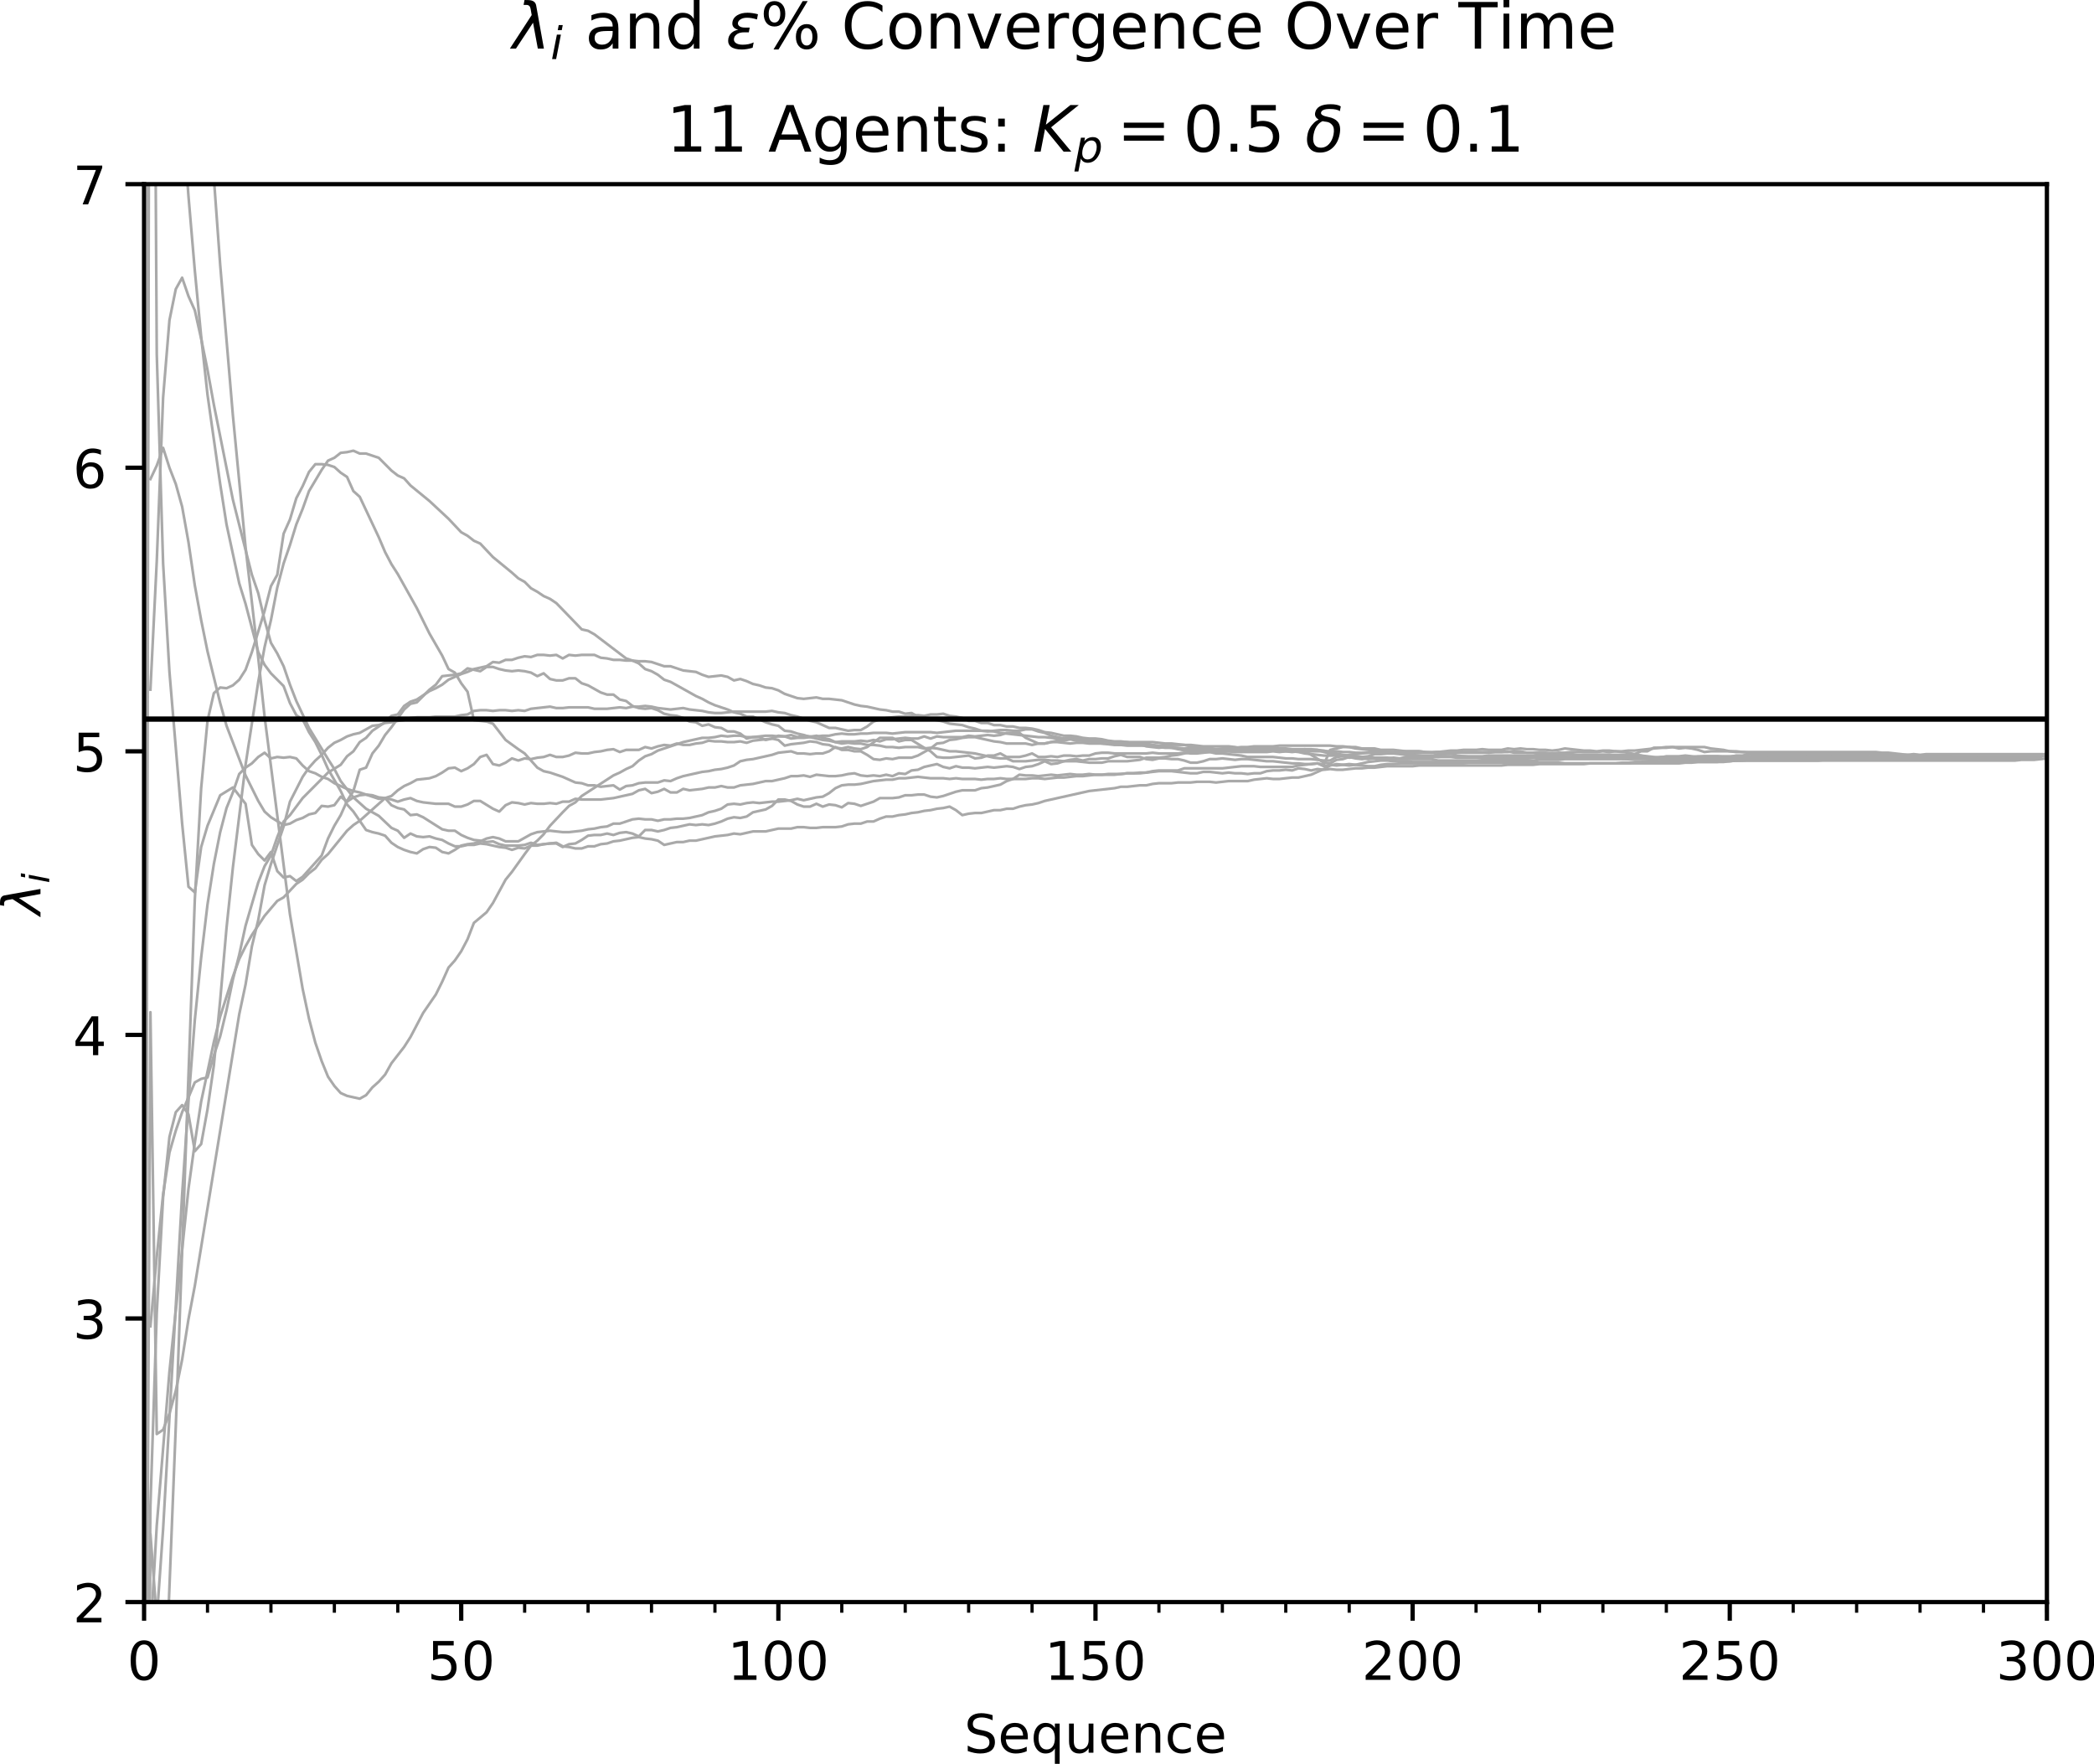 <?xml version="1.0" encoding="utf-8" standalone="no"?>
<!DOCTYPE svg PUBLIC "-//W3C//DTD SVG 1.1//EN"
  "http://www.w3.org/Graphics/SVG/1.1/DTD/svg11.dtd">
<!-- Created with matplotlib (http://matplotlib.org/) -->
<svg height="331pt" version="1.1" viewBox="0 0 393 331" width="393pt" xmlns="http://www.w3.org/2000/svg" xmlns:xlink="http://www.w3.org/1999/xlink">
 <defs>
  <style type="text/css">
*{stroke-linecap:butt;stroke-linejoin:round;}
  </style>
 </defs>
 <g id="figure_1">
  <g id="patch_1">
   <path d="M 0 331.028 
L 393.704 331.028 
L 393.704 0 
L 0 0 
z
" style="fill:#ffffff;"/>
  </g>
  <g id="axes_1">
   <g id="patch_2">
    <path d="M 27.041 300.672 
L 384.161 300.672 
L 384.161 34.56 
L 27.041 34.56 
z
" style="fill:#ffffff;"/>
   </g>
   <g id="matplotlib.axis_1">
    <g id="xtick_1">
     <g id="line2d_1">
      <defs>
       <path d="M 0 0 
L 0 3.5 
" id="mdb71735421" style="stroke:#000000;stroke-width:0.8;"/>
      </defs>
      <g>
       <use style="stroke:#000000;stroke-width:0.8;" x="27.041" xlink:href="#mdb71735421" y="300.672"/>
      </g>
     </g>
     <g id="text_1">
      <!-- 0 -->
      <defs>
       <path d="M 31.781 66.406 
Q 24.172 66.406 20.328 58.906 
Q 16.5 51.422 16.5 36.375 
Q 16.5 21.391 20.328 13.891 
Q 24.172 6.391 31.781 6.391 
Q 39.453 6.391 43.281 13.891 
Q 47.125 21.391 47.125 36.375 
Q 47.125 51.422 43.281 58.906 
Q 39.453 66.406 31.781 66.406 
z
M 31.781 74.219 
Q 44.047 74.219 50.516 64.516 
Q 56.984 54.828 56.984 36.375 
Q 56.984 17.969 50.516 8.266 
Q 44.047 -1.422 31.781 -1.422 
Q 19.531 -1.422 13.062 8.266 
Q 6.594 17.969 6.594 36.375 
Q 6.594 54.828 13.062 64.516 
Q 19.531 74.219 31.781 74.219 
z
" id="DejaVuSans-30"/>
      </defs>
      <g transform="translate(23.859 315.27)scale(0.1 -0.1)">
       <use xlink:href="#DejaVuSans-30"/>
      </g>
     </g>
    </g>
    <g id="xtick_2">
     <g id="line2d_2">
      <g>
       <use style="stroke:#000000;stroke-width:0.8;" x="86.561" xlink:href="#mdb71735421" y="300.672"/>
      </g>
     </g>
     <g id="text_2">
      <!-- 50 -->
      <defs>
       <path d="M 10.797 72.906 
L 49.516 72.906 
L 49.516 64.594 
L 19.828 64.594 
L 19.828 46.734 
Q 21.969 47.469 24.109 47.828 
Q 26.266 48.188 28.422 48.188 
Q 40.625 48.188 47.75 41.5 
Q 54.891 34.812 54.891 23.391 
Q 54.891 11.625 47.562 5.094 
Q 40.234 -1.422 26.906 -1.422 
Q 22.312 -1.422 17.547 -0.641 
Q 12.797 0.141 7.719 1.703 
L 7.719 11.625 
Q 12.109 9.234 16.797 8.062 
Q 21.484 6.891 26.703 6.891 
Q 35.156 6.891 40.078 11.328 
Q 45.016 15.766 45.016 23.391 
Q 45.016 31 40.078 35.438 
Q 35.156 39.891 26.703 39.891 
Q 22.75 39.891 18.812 39.016 
Q 14.891 38.141 10.797 36.281 
z
" id="DejaVuSans-35"/>
      </defs>
      <g transform="translate(80.198 315.27)scale(0.1 -0.1)">
       <use xlink:href="#DejaVuSans-35"/>
       <use x="63.623" xlink:href="#DejaVuSans-30"/>
      </g>
     </g>
    </g>
    <g id="xtick_3">
     <g id="line2d_3">
      <g>
       <use style="stroke:#000000;stroke-width:0.8;" x="146.081" xlink:href="#mdb71735421" y="300.672"/>
      </g>
     </g>
     <g id="text_3">
      <!-- 100 -->
      <defs>
       <path d="M 12.406 8.297 
L 28.516 8.297 
L 28.516 63.922 
L 10.984 60.406 
L 10.984 69.391 
L 28.422 72.906 
L 38.281 72.906 
L 38.281 8.297 
L 54.391 8.297 
L 54.391 0 
L 12.406 0 
z
" id="DejaVuSans-31"/>
      </defs>
      <g transform="translate(136.537 315.27)scale(0.1 -0.1)">
       <use xlink:href="#DejaVuSans-31"/>
       <use x="63.623" xlink:href="#DejaVuSans-30"/>
       <use x="127.246" xlink:href="#DejaVuSans-30"/>
      </g>
     </g>
    </g>
    <g id="xtick_4">
     <g id="line2d_4">
      <g>
       <use style="stroke:#000000;stroke-width:0.8;" x="205.601" xlink:href="#mdb71735421" y="300.672"/>
      </g>
     </g>
     <g id="text_4">
      <!-- 150 -->
      <g transform="translate(196.057 315.27)scale(0.1 -0.1)">
       <use xlink:href="#DejaVuSans-31"/>
       <use x="63.623" xlink:href="#DejaVuSans-35"/>
       <use x="127.246" xlink:href="#DejaVuSans-30"/>
      </g>
     </g>
    </g>
    <g id="xtick_5">
     <g id="line2d_5">
      <g>
       <use style="stroke:#000000;stroke-width:0.8;" x="265.121" xlink:href="#mdb71735421" y="300.672"/>
      </g>
     </g>
     <g id="text_5">
      <!-- 200 -->
      <defs>
       <path d="M 19.188 8.297 
L 53.609 8.297 
L 53.609 0 
L 7.328 0 
L 7.328 8.297 
Q 12.938 14.109 22.625 23.891 
Q 32.328 33.688 34.812 36.531 
Q 39.547 41.844 41.422 45.531 
Q 43.312 49.219 43.312 52.781 
Q 43.312 58.594 39.234 62.25 
Q 35.156 65.922 28.609 65.922 
Q 23.969 65.922 18.812 64.312 
Q 13.672 62.703 7.812 59.422 
L 7.812 69.391 
Q 13.766 71.781 18.938 73 
Q 24.125 74.219 28.422 74.219 
Q 39.75 74.219 46.484 68.547 
Q 53.219 62.891 53.219 53.422 
Q 53.219 48.922 51.531 44.891 
Q 49.859 40.875 45.406 35.406 
Q 44.188 33.984 37.641 27.219 
Q 31.109 20.453 19.188 8.297 
z
" id="DejaVuSans-32"/>
      </defs>
      <g transform="translate(255.577 315.27)scale(0.1 -0.1)">
       <use xlink:href="#DejaVuSans-32"/>
       <use x="63.623" xlink:href="#DejaVuSans-30"/>
       <use x="127.246" xlink:href="#DejaVuSans-30"/>
      </g>
     </g>
    </g>
    <g id="xtick_6">
     <g id="line2d_6">
      <g>
       <use style="stroke:#000000;stroke-width:0.8;" x="324.641" xlink:href="#mdb71735421" y="300.672"/>
      </g>
     </g>
     <g id="text_6">
      <!-- 250 -->
      <g transform="translate(315.097 315.27)scale(0.1 -0.1)">
       <use xlink:href="#DejaVuSans-32"/>
       <use x="63.623" xlink:href="#DejaVuSans-35"/>
       <use x="127.246" xlink:href="#DejaVuSans-30"/>
      </g>
     </g>
    </g>
    <g id="xtick_7">
     <g id="line2d_7">
      <g>
       <use style="stroke:#000000;stroke-width:0.8;" x="384.161" xlink:href="#mdb71735421" y="300.672"/>
      </g>
     </g>
     <g id="text_7">
      <!-- 300 -->
      <defs>
       <path d="M 40.578 39.312 
Q 47.656 37.797 51.625 33 
Q 55.609 28.219 55.609 21.188 
Q 55.609 10.406 48.188 4.484 
Q 40.766 -1.422 27.094 -1.422 
Q 22.516 -1.422 17.656 -0.516 
Q 12.797 0.391 7.625 2.203 
L 7.625 11.719 
Q 11.719 9.328 16.594 8.109 
Q 21.484 6.891 26.812 6.891 
Q 36.078 6.891 40.938 10.547 
Q 45.797 14.203 45.797 21.188 
Q 45.797 27.641 41.281 31.266 
Q 36.766 34.906 28.719 34.906 
L 20.219 34.906 
L 20.219 43.016 
L 29.109 43.016 
Q 36.375 43.016 40.234 45.922 
Q 44.094 48.828 44.094 54.297 
Q 44.094 59.906 40.109 62.906 
Q 36.141 65.922 28.719 65.922 
Q 24.656 65.922 20.016 65.031 
Q 15.375 64.156 9.812 62.312 
L 9.812 71.094 
Q 15.438 72.656 20.344 73.438 
Q 25.25 74.219 29.594 74.219 
Q 40.828 74.219 47.359 69.109 
Q 53.906 64.016 53.906 55.328 
Q 53.906 49.266 50.438 45.094 
Q 46.969 40.922 40.578 39.312 
z
" id="DejaVuSans-33"/>
      </defs>
      <g transform="translate(374.617 315.27)scale(0.1 -0.1)">
       <use xlink:href="#DejaVuSans-33"/>
       <use x="63.623" xlink:href="#DejaVuSans-30"/>
       <use x="127.246" xlink:href="#DejaVuSans-30"/>
      </g>
     </g>
    </g>
    <g id="xtick_8">
     <g id="line2d_8">
      <defs>
       <path d="M 0 0 
L 0 2 
" id="m18eb475d85" style="stroke:#000000;stroke-width:0.6;"/>
      </defs>
      <g>
       <use style="stroke:#000000;stroke-width:0.6;" x="27.041" xlink:href="#m18eb475d85" y="300.672"/>
      </g>
     </g>
    </g>
    <g id="xtick_9">
     <g id="line2d_9">
      <g>
       <use style="stroke:#000000;stroke-width:0.6;" x="38.945" xlink:href="#m18eb475d85" y="300.672"/>
      </g>
     </g>
    </g>
    <g id="xtick_10">
     <g id="line2d_10">
      <g>
       <use style="stroke:#000000;stroke-width:0.6;" x="50.849" xlink:href="#m18eb475d85" y="300.672"/>
      </g>
     </g>
    </g>
    <g id="xtick_11">
     <g id="line2d_11">
      <g>
       <use style="stroke:#000000;stroke-width:0.6;" x="62.753" xlink:href="#m18eb475d85" y="300.672"/>
      </g>
     </g>
    </g>
    <g id="xtick_12">
     <g id="line2d_12">
      <g>
       <use style="stroke:#000000;stroke-width:0.6;" x="74.657" xlink:href="#m18eb475d85" y="300.672"/>
      </g>
     </g>
    </g>
    <g id="xtick_13">
     <g id="line2d_13">
      <g>
       <use style="stroke:#000000;stroke-width:0.6;" x="86.561" xlink:href="#m18eb475d85" y="300.672"/>
      </g>
     </g>
    </g>
    <g id="xtick_14">
     <g id="line2d_14">
      <g>
       <use style="stroke:#000000;stroke-width:0.6;" x="98.465" xlink:href="#m18eb475d85" y="300.672"/>
      </g>
     </g>
    </g>
    <g id="xtick_15">
     <g id="line2d_15">
      <g>
       <use style="stroke:#000000;stroke-width:0.6;" x="110.369" xlink:href="#m18eb475d85" y="300.672"/>
      </g>
     </g>
    </g>
    <g id="xtick_16">
     <g id="line2d_16">
      <g>
       <use style="stroke:#000000;stroke-width:0.6;" x="122.273" xlink:href="#m18eb475d85" y="300.672"/>
      </g>
     </g>
    </g>
    <g id="xtick_17">
     <g id="line2d_17">
      <g>
       <use style="stroke:#000000;stroke-width:0.6;" x="134.177" xlink:href="#m18eb475d85" y="300.672"/>
      </g>
     </g>
    </g>
    <g id="xtick_18">
     <g id="line2d_18">
      <g>
       <use style="stroke:#000000;stroke-width:0.6;" x="146.081" xlink:href="#m18eb475d85" y="300.672"/>
      </g>
     </g>
    </g>
    <g id="xtick_19">
     <g id="line2d_19">
      <g>
       <use style="stroke:#000000;stroke-width:0.6;" x="157.985" xlink:href="#m18eb475d85" y="300.672"/>
      </g>
     </g>
    </g>
    <g id="xtick_20">
     <g id="line2d_20">
      <g>
       <use style="stroke:#000000;stroke-width:0.6;" x="169.889" xlink:href="#m18eb475d85" y="300.672"/>
      </g>
     </g>
    </g>
    <g id="xtick_21">
     <g id="line2d_21">
      <g>
       <use style="stroke:#000000;stroke-width:0.6;" x="181.793" xlink:href="#m18eb475d85" y="300.672"/>
      </g>
     </g>
    </g>
    <g id="xtick_22">
     <g id="line2d_22">
      <g>
       <use style="stroke:#000000;stroke-width:0.6;" x="193.697" xlink:href="#m18eb475d85" y="300.672"/>
      </g>
     </g>
    </g>
    <g id="xtick_23">
     <g id="line2d_23">
      <g>
       <use style="stroke:#000000;stroke-width:0.6;" x="205.601" xlink:href="#m18eb475d85" y="300.672"/>
      </g>
     </g>
    </g>
    <g id="xtick_24">
     <g id="line2d_24">
      <g>
       <use style="stroke:#000000;stroke-width:0.6;" x="217.505" xlink:href="#m18eb475d85" y="300.672"/>
      </g>
     </g>
    </g>
    <g id="xtick_25">
     <g id="line2d_25">
      <g>
       <use style="stroke:#000000;stroke-width:0.6;" x="229.409" xlink:href="#m18eb475d85" y="300.672"/>
      </g>
     </g>
    </g>
    <g id="xtick_26">
     <g id="line2d_26">
      <g>
       <use style="stroke:#000000;stroke-width:0.6;" x="241.313" xlink:href="#m18eb475d85" y="300.672"/>
      </g>
     </g>
    </g>
    <g id="xtick_27">
     <g id="line2d_27">
      <g>
       <use style="stroke:#000000;stroke-width:0.6;" x="253.217" xlink:href="#m18eb475d85" y="300.672"/>
      </g>
     </g>
    </g>
    <g id="xtick_28">
     <g id="line2d_28">
      <g>
       <use style="stroke:#000000;stroke-width:0.6;" x="265.121" xlink:href="#m18eb475d85" y="300.672"/>
      </g>
     </g>
    </g>
    <g id="xtick_29">
     <g id="line2d_29">
      <g>
       <use style="stroke:#000000;stroke-width:0.6;" x="277.025" xlink:href="#m18eb475d85" y="300.672"/>
      </g>
     </g>
    </g>
    <g id="xtick_30">
     <g id="line2d_30">
      <g>
       <use style="stroke:#000000;stroke-width:0.6;" x="288.929" xlink:href="#m18eb475d85" y="300.672"/>
      </g>
     </g>
    </g>
    <g id="xtick_31">
     <g id="line2d_31">
      <g>
       <use style="stroke:#000000;stroke-width:0.6;" x="300.833" xlink:href="#m18eb475d85" y="300.672"/>
      </g>
     </g>
    </g>
    <g id="xtick_32">
     <g id="line2d_32">
      <g>
       <use style="stroke:#000000;stroke-width:0.6;" x="312.737" xlink:href="#m18eb475d85" y="300.672"/>
      </g>
     </g>
    </g>
    <g id="xtick_33">
     <g id="line2d_33">
      <g>
       <use style="stroke:#000000;stroke-width:0.6;" x="324.641" xlink:href="#m18eb475d85" y="300.672"/>
      </g>
     </g>
    </g>
    <g id="xtick_34">
     <g id="line2d_34">
      <g>
       <use style="stroke:#000000;stroke-width:0.6;" x="336.545" xlink:href="#m18eb475d85" y="300.672"/>
      </g>
     </g>
    </g>
    <g id="xtick_35">
     <g id="line2d_35">
      <g>
       <use style="stroke:#000000;stroke-width:0.6;" x="348.449" xlink:href="#m18eb475d85" y="300.672"/>
      </g>
     </g>
    </g>
    <g id="xtick_36">
     <g id="line2d_36">
      <g>
       <use style="stroke:#000000;stroke-width:0.6;" x="360.353" xlink:href="#m18eb475d85" y="300.672"/>
      </g>
     </g>
    </g>
    <g id="xtick_37">
     <g id="line2d_37">
      <g>
       <use style="stroke:#000000;stroke-width:0.6;" x="372.257" xlink:href="#m18eb475d85" y="300.672"/>
      </g>
     </g>
    </g>
    <g id="xtick_38">
     <g id="line2d_38">
      <g>
       <use style="stroke:#000000;stroke-width:0.6;" x="384.161" xlink:href="#m18eb475d85" y="300.672"/>
      </g>
     </g>
    </g>
    <g id="text_8">
     <!-- Sequence -->
     <defs>
      <path d="M 53.516 70.516 
L 53.516 60.891 
Q 47.906 63.578 42.922 64.891 
Q 37.938 66.219 33.297 66.219 
Q 25.25 66.219 20.875 63.094 
Q 16.5 59.969 16.5 54.203 
Q 16.5 49.359 19.406 46.891 
Q 22.312 44.438 30.422 42.922 
L 36.375 41.703 
Q 47.406 39.594 52.656 34.297 
Q 57.906 29 57.906 20.125 
Q 57.906 9.516 50.797 4.047 
Q 43.703 -1.422 29.984 -1.422 
Q 24.812 -1.422 18.969 -0.25 
Q 13.141 0.922 6.891 3.219 
L 6.891 13.375 
Q 12.891 10.016 18.656 8.297 
Q 24.422 6.594 29.984 6.594 
Q 38.422 6.594 43.016 9.906 
Q 47.609 13.234 47.609 19.391 
Q 47.609 24.75 44.312 27.781 
Q 41.016 30.812 33.5 32.328 
L 27.484 33.5 
Q 16.453 35.688 11.516 40.375 
Q 6.594 45.062 6.594 53.422 
Q 6.594 63.094 13.406 68.656 
Q 20.219 74.219 32.172 74.219 
Q 37.312 74.219 42.625 73.281 
Q 47.953 72.359 53.516 70.516 
z
" id="DejaVuSans-53"/>
      <path d="M 56.203 29.594 
L 56.203 25.203 
L 14.891 25.203 
Q 15.484 15.922 20.484 11.062 
Q 25.484 6.203 34.422 6.203 
Q 39.594 6.203 44.453 7.469 
Q 49.312 8.734 54.109 11.281 
L 54.109 2.781 
Q 49.266 0.734 44.188 -0.344 
Q 39.109 -1.422 33.891 -1.422 
Q 20.797 -1.422 13.156 6.188 
Q 5.516 13.812 5.516 26.812 
Q 5.516 40.234 12.766 48.109 
Q 20.016 56 32.328 56 
Q 43.359 56 49.781 48.891 
Q 56.203 41.797 56.203 29.594 
z
M 47.219 32.234 
Q 47.125 39.594 43.094 43.984 
Q 39.062 48.391 32.422 48.391 
Q 24.906 48.391 20.391 44.141 
Q 15.875 39.891 15.188 32.172 
z
" id="DejaVuSans-65"/>
      <path d="M 14.797 27.297 
Q 14.797 17.391 18.875 11.75 
Q 22.953 6.109 30.078 6.109 
Q 37.203 6.109 41.297 11.75 
Q 45.406 17.391 45.406 27.297 
Q 45.406 37.203 41.297 42.844 
Q 37.203 48.484 30.078 48.484 
Q 22.953 48.484 18.875 42.844 
Q 14.797 37.203 14.797 27.297 
z
M 45.406 8.203 
Q 42.578 3.328 38.25 0.953 
Q 33.938 -1.422 27.875 -1.422 
Q 17.969 -1.422 11.734 6.484 
Q 5.516 14.406 5.516 27.297 
Q 5.516 40.188 11.734 48.094 
Q 17.969 56 27.875 56 
Q 33.938 56 38.25 53.625 
Q 42.578 51.266 45.406 46.391 
L 45.406 54.688 
L 54.391 54.688 
L 54.391 -20.797 
L 45.406 -20.797 
z
" id="DejaVuSans-71"/>
      <path d="M 8.5 21.578 
L 8.5 54.688 
L 17.484 54.688 
L 17.484 21.922 
Q 17.484 14.156 20.5 10.266 
Q 23.531 6.391 29.594 6.391 
Q 36.859 6.391 41.078 11.031 
Q 45.312 15.672 45.312 23.688 
L 45.312 54.688 
L 54.297 54.688 
L 54.297 0 
L 45.312 0 
L 45.312 8.406 
Q 42.047 3.422 37.719 1 
Q 33.406 -1.422 27.688 -1.422 
Q 18.266 -1.422 13.375 4.438 
Q 8.5 10.297 8.5 21.578 
z
M 31.109 56 
z
" id="DejaVuSans-75"/>
      <path d="M 54.891 33.016 
L 54.891 0 
L 45.906 0 
L 45.906 32.719 
Q 45.906 40.484 42.875 44.328 
Q 39.844 48.188 33.797 48.188 
Q 26.516 48.188 22.312 43.547 
Q 18.109 38.922 18.109 30.906 
L 18.109 0 
L 9.078 0 
L 9.078 54.688 
L 18.109 54.688 
L 18.109 46.188 
Q 21.344 51.125 25.703 53.562 
Q 30.078 56 35.797 56 
Q 45.219 56 50.047 50.172 
Q 54.891 44.344 54.891 33.016 
z
" id="DejaVuSans-6e"/>
      <path d="M 48.781 52.594 
L 48.781 44.188 
Q 44.969 46.297 41.141 47.344 
Q 37.312 48.391 33.406 48.391 
Q 24.656 48.391 19.812 42.844 
Q 14.984 37.312 14.984 27.297 
Q 14.984 17.281 19.812 11.734 
Q 24.656 6.203 33.406 6.203 
Q 37.312 6.203 41.141 7.25 
Q 44.969 8.297 48.781 10.406 
L 48.781 2.094 
Q 45.016 0.344 40.984 -0.531 
Q 36.969 -1.422 32.422 -1.422 
Q 20.062 -1.422 12.781 6.344 
Q 5.516 14.109 5.516 27.297 
Q 5.516 40.672 12.859 48.328 
Q 20.219 56 33.016 56 
Q 37.156 56 41.109 55.141 
Q 45.062 54.297 48.781 52.594 
z
" id="DejaVuSans-63"/>
     </defs>
     <g transform="translate(180.936 328.949)scale(0.1 -0.1)">
      <use xlink:href="#DejaVuSans-53"/>
      <use x="63.477" xlink:href="#DejaVuSans-65"/>
      <use x="125" xlink:href="#DejaVuSans-71"/>
      <use x="188.477" xlink:href="#DejaVuSans-75"/>
      <use x="251.855" xlink:href="#DejaVuSans-65"/>
      <use x="313.379" xlink:href="#DejaVuSans-6e"/>
      <use x="376.758" xlink:href="#DejaVuSans-63"/>
      <use x="431.738" xlink:href="#DejaVuSans-65"/>
     </g>
    </g>
   </g>
   <g id="matplotlib.axis_2">
    <g id="ytick_1">
     <g id="line2d_39">
      <defs>
       <path d="M 0 0 
L -3.5 0 
" id="m8c7e6e3050" style="stroke:#000000;stroke-width:0.8;"/>
      </defs>
      <g>
       <use style="stroke:#000000;stroke-width:0.8;" x="27.041" xlink:href="#m8c7e6e3050" y="300.672"/>
      </g>
     </g>
     <g id="text_9">
      <!-- 2 -->
      <g transform="translate(13.678 304.471)scale(0.1 -0.1)">
       <use xlink:href="#DejaVuSans-32"/>
      </g>
     </g>
    </g>
    <g id="ytick_2">
     <g id="line2d_40">
      <g>
       <use style="stroke:#000000;stroke-width:0.8;" x="27.041" xlink:href="#m8c7e6e3050" y="247.45"/>
      </g>
     </g>
     <g id="text_10">
      <!-- 3 -->
      <g transform="translate(13.678 251.249)scale(0.1 -0.1)">
       <use xlink:href="#DejaVuSans-33"/>
      </g>
     </g>
    </g>
    <g id="ytick_3">
     <g id="line2d_41">
      <g>
       <use style="stroke:#000000;stroke-width:0.8;" x="27.041" xlink:href="#m8c7e6e3050" y="194.227"/>
      </g>
     </g>
     <g id="text_11">
      <!-- 4 -->
      <defs>
       <path d="M 37.797 64.312 
L 12.891 25.391 
L 37.797 25.391 
z
M 35.203 72.906 
L 47.609 72.906 
L 47.609 25.391 
L 58.016 25.391 
L 58.016 17.188 
L 47.609 17.188 
L 47.609 0 
L 37.797 0 
L 37.797 17.188 
L 4.891 17.188 
L 4.891 26.703 
z
" id="DejaVuSans-34"/>
      </defs>
      <g transform="translate(13.678 198.026)scale(0.1 -0.1)">
       <use xlink:href="#DejaVuSans-34"/>
      </g>
     </g>
    </g>
    <g id="ytick_4">
     <g id="line2d_42">
      <g>
       <use style="stroke:#000000;stroke-width:0.8;" x="27.041" xlink:href="#m8c7e6e3050" y="141.005"/>
      </g>
     </g>
     <g id="text_12">
      <!-- 5 -->
      <g transform="translate(13.678 144.804)scale(0.1 -0.1)">
       <use xlink:href="#DejaVuSans-35"/>
      </g>
     </g>
    </g>
    <g id="ytick_5">
     <g id="line2d_43">
      <g>
       <use style="stroke:#000000;stroke-width:0.8;" x="27.041" xlink:href="#m8c7e6e3050" y="87.782"/>
      </g>
     </g>
     <g id="text_13">
      <!-- 6 -->
      <defs>
       <path d="M 33.016 40.375 
Q 26.375 40.375 22.484 35.828 
Q 18.609 31.297 18.609 23.391 
Q 18.609 15.531 22.484 10.953 
Q 26.375 6.391 33.016 6.391 
Q 39.656 6.391 43.531 10.953 
Q 47.406 15.531 47.406 23.391 
Q 47.406 31.297 43.531 35.828 
Q 39.656 40.375 33.016 40.375 
z
M 52.594 71.297 
L 52.594 62.312 
Q 48.875 64.062 45.094 64.984 
Q 41.312 65.922 37.594 65.922 
Q 27.828 65.922 22.672 59.328 
Q 17.531 52.734 16.797 39.406 
Q 19.672 43.656 24.016 45.922 
Q 28.375 48.188 33.594 48.188 
Q 44.578 48.188 50.953 41.516 
Q 57.328 34.859 57.328 23.391 
Q 57.328 12.156 50.688 5.359 
Q 44.047 -1.422 33.016 -1.422 
Q 20.359 -1.422 13.672 8.266 
Q 6.984 17.969 6.984 36.375 
Q 6.984 53.656 15.188 63.938 
Q 23.391 74.219 37.203 74.219 
Q 40.922 74.219 44.703 73.484 
Q 48.484 72.75 52.594 71.297 
z
" id="DejaVuSans-36"/>
      </defs>
      <g transform="translate(13.678 91.582)scale(0.1 -0.1)">
       <use xlink:href="#DejaVuSans-36"/>
      </g>
     </g>
    </g>
    <g id="ytick_6">
     <g id="line2d_44">
      <g>
       <use style="stroke:#000000;stroke-width:0.8;" x="27.041" xlink:href="#m8c7e6e3050" y="34.56"/>
      </g>
     </g>
     <g id="text_14">
      <!-- 7 -->
      <defs>
       <path d="M 8.203 72.906 
L 55.078 72.906 
L 55.078 68.703 
L 28.609 0 
L 18.312 0 
L 43.219 64.594 
L 8.203 64.594 
z
" id="DejaVuSans-37"/>
      </defs>
      <g transform="translate(13.678 38.359)scale(0.1 -0.1)">
       <use xlink:href="#DejaVuSans-37"/>
      </g>
     </g>
    </g>
    <g id="text_15">
     <!-- $\lambda_i$ -->
     <defs>
      <path d="M 36.719 67.438 
L 48.828 0 
L 39.312 0 
L 31.844 40.438 
L 5.125 0 
L -4.391 0 
L 29.734 52.438 
L 28.031 62.109 
Q 26.953 68.266 21.734 68.266 
L 17.047 68.266 
L 18.5 75.984 
L 24.219 75.875 
Q 35.203 75.734 36.719 67.438 
z
" id="DejaVuSans-Oblique-3bb"/>
      <path d="M 18.312 75.984 
L 27.297 75.984 
L 25.094 64.594 
L 16.109 64.594 
z
M 14.203 54.688 
L 23.188 54.688 
L 12.5 0 
L 3.516 0 
z
" id="DejaVuSans-Oblique-69"/>
     </defs>
     <g transform="translate(7.598 171.716)rotate(-90)scale(0.1 -0.1)">
      <use transform="translate(0 0.016)" xlink:href="#DejaVuSans-Oblique-3bb"/>
      <use transform="translate(59.18 -16.391)scale(0.7)" xlink:href="#DejaVuSans-Oblique-69"/>
     </g>
    </g>
   </g>
   <g id="line2d_45">
    <path clip-path="url(#pf8bc919b1e)" d="M 28.231 248.913 
L 29.421 235.874 
L 30.612 224.165 
L 31.802 216.314 
L 32.993 212.19 
L 34.183 208.73 
L 36.564 203.142 
L 37.754 202.477 
L 38.945 202.211 
L 40.135 198.086 
L 41.325 194.493 
L 42.516 189.57 
L 43.706 183.849 
L 44.897 179.192 
L 46.087 173.737 
L 48.468 165.62 
L 49.658 162.56 
L 50.849 160.564 
L 52.039 157.105 
L 53.229 154.177 
L 54.42 152.98 
L 56.801 149.786 
L 61.562 144.996 
L 63.943 143.533 
L 65.133 141.936 
L 66.324 141.005 
L 67.514 139.275 
L 68.705 138.477 
L 69.895 137.146 
L 72.276 135.549 
L 73.466 134.352 
L 74.657 134.086 
L 75.847 132.489 
L 77.037 131.691 
L 78.228 131.292 
L 80.609 129.695 
L 81.799 129.163 
L 82.989 128.498 
L 84.18 127.566 
L 86.561 126.502 
L 87.751 126.103 
L 88.941 125.57 
L 91.322 125.038 
L 92.513 124.24 
L 93.703 124.373 
L 94.893 123.841 
L 96.084 123.841 
L 97.274 123.441 
L 98.465 123.175 
L 99.655 123.308 
L 100.845 122.909 
L 102.036 122.909 
L 103.226 123.042 
L 104.417 122.909 
L 105.607 123.574 
L 106.797 122.909 
L 107.988 123.042 
L 109.178 122.909 
L 111.559 122.909 
L 112.749 123.441 
L 113.94 123.574 
L 115.13 123.841 
L 116.321 123.841 
L 117.511 123.974 
L 118.701 123.974 
L 119.892 124.107 
L 121.082 124.107 
L 122.273 124.24 
L 124.653 125.038 
L 125.844 125.038 
L 128.225 125.836 
L 130.605 126.103 
L 131.796 126.635 
L 132.986 127.034 
L 135.367 126.768 
L 136.557 127.034 
L 137.748 127.699 
L 138.938 127.433 
L 140.129 127.832 
L 141.319 128.364 
L 142.509 128.631 
L 143.7 129.03 
L 144.89 129.163 
L 146.081 129.562 
L 147.271 130.227 
L 149.652 131.026 
L 150.842 131.159 
L 153.223 130.893 
L 154.413 131.159 
L 155.604 131.159 
L 157.985 131.425 
L 160.365 132.223 
L 161.556 132.489 
L 162.746 132.622 
L 165.127 133.154 
L 166.317 133.288 
L 167.508 133.554 
L 168.698 133.554 
L 169.889 133.953 
L 171.079 133.82 
L 172.269 134.485 
L 174.65 135.017 
L 175.841 135.15 
L 177.031 135.416 
L 178.221 135.816 
L 180.602 136.082 
L 181.793 136.481 
L 182.983 136.747 
L 184.173 137.146 
L 185.364 137.279 
L 187.745 137.013 
L 188.935 137.013 
L 190.125 137.146 
L 191.316 137.146 
L 192.506 136.88 
L 193.697 136.88 
L 194.887 137.279 
L 196.077 137.545 
L 197.268 138.078 
L 199.649 138.61 
L 200.839 138.344 
L 202.029 138.61 
L 203.22 139.009 
L 205.601 139.275 
L 206.791 139.541 
L 207.981 139.541 
L 211.553 139.94 
L 216.314 139.94 
L 217.505 140.206 
L 218.695 140.34 
L 221.076 140.34 
L 222.266 140.473 
L 223.457 140.34 
L 227.028 140.739 
L 243.693 140.739 
L 244.884 140.606 
L 246.074 140.739 
L 247.265 140.739 
L 248.455 141.138 
L 252.026 141.936 
L 253.217 142.069 
L 254.407 142.335 
L 255.597 142.468 
L 256.788 142.335 
L 257.978 142.335 
L 259.169 142.468 
L 261.549 142.202 
L 262.74 142.335 
L 263.93 142.335 
L 266.311 142.069 
L 269.882 142.069 
L 271.073 141.936 
L 272.263 141.936 
L 273.453 142.069 
L 274.644 141.936 
L 278.215 141.936 
L 279.405 141.803 
L 287.738 141.803 
L 288.929 141.67 
L 294.881 141.67 
L 296.071 141.803 
L 297.261 141.67 
L 304.404 141.67 
L 305.594 141.803 
L 307.975 141.803 
L 311.546 142.202 
L 313.927 142.202 
L 315.117 142.335 
L 316.308 142.335 
L 317.498 142.468 
L 319.879 142.468 
L 323.45 142.069 
L 324.641 142.069 
L 325.831 141.936 
L 328.212 141.936 
L 329.402 142.069 
L 342.497 142.069 
L 343.687 142.202 
L 349.639 142.202 
L 350.829 142.069 
L 352.02 142.069 
L 353.21 141.936 
L 354.401 141.936 
L 355.591 141.803 
L 362.733 141.803 
L 363.924 141.936 
L 382.97 141.936 
L 382.97 141.936 
" style="fill:none;stroke:#a9a9a9;stroke-linecap:square;stroke-width:0.5;"/>
   </g>
   <g id="line2d_46">
    <path clip-path="url(#pf8bc919b1e)" d="M 27.79 332.028 
L 28.231 287.899 
L 29.421 303.865 
L 30.612 286.967 
L 34.183 224.165 
L 35.373 206.734 
L 36.564 191.433 
L 37.754 179.724 
L 38.945 169.745 
L 40.135 162.161 
L 41.325 156.173 
L 42.516 151.649 
L 43.706 148.722 
L 44.897 145.263 
L 46.087 144.065 
L 47.277 143.267 
L 48.468 142.069 
L 49.658 141.271 
L 50.849 142.335 
L 52.039 142.069 
L 53.229 142.202 
L 54.42 142.069 
L 55.61 142.335 
L 56.801 143.666 
L 57.991 144.73 
L 59.181 145.13 
L 60.372 145.795 
L 61.562 146.194 
L 62.753 146.992 
L 65.133 148.057 
L 66.324 148.456 
L 67.514 148.722 
L 71.085 149.92 
L 72.276 149.786 
L 73.466 150.053 
L 74.657 150.452 
L 75.847 150.053 
L 77.037 149.786 
L 78.228 150.319 
L 79.418 150.585 
L 81.799 150.851 
L 84.18 150.851 
L 85.37 151.383 
L 86.561 151.383 
L 87.751 150.984 
L 88.941 150.319 
L 90.132 150.319 
L 92.513 151.782 
L 93.703 152.315 
L 94.893 151.117 
L 96.084 150.585 
L 97.274 150.718 
L 98.465 150.984 
L 99.655 150.718 
L 100.845 150.851 
L 102.036 150.851 
L 103.226 150.718 
L 104.417 150.851 
L 105.607 150.452 
L 106.797 150.452 
L 107.988 149.92 
L 109.178 150.053 
L 112.749 150.053 
L 115.13 149.786 
L 118.701 148.988 
L 119.892 148.323 
L 121.082 148.057 
L 122.273 148.855 
L 123.463 148.589 
L 124.653 148.057 
L 125.844 148.722 
L 127.034 148.722 
L 128.225 148.057 
L 129.415 148.323 
L 131.796 148.057 
L 132.986 147.791 
L 134.177 147.791 
L 135.367 147.525 
L 136.557 147.791 
L 137.748 147.791 
L 138.938 147.391 
L 141.319 147.125 
L 143.7 146.593 
L 144.89 146.593 
L 147.271 146.061 
L 148.461 145.662 
L 149.652 145.662 
L 150.842 145.529 
L 152.033 145.795 
L 153.223 145.396 
L 155.604 145.662 
L 156.794 145.662 
L 157.985 145.529 
L 159.175 145.263 
L 160.365 145.13 
L 161.556 145.529 
L 162.746 145.662 
L 163.937 145.529 
L 165.127 145.662 
L 166.317 145.396 
L 167.508 145.662 
L 168.698 145.13 
L 169.889 145.263 
L 171.079 144.597 
L 172.269 144.464 
L 173.46 143.932 
L 175.841 143.4 
L 177.031 143.932 
L 178.221 144.198 
L 179.412 143.799 
L 180.602 144.065 
L 181.793 144.065 
L 182.983 144.198 
L 185.364 143.932 
L 186.554 144.065 
L 188.935 143.799 
L 190.125 143.932 
L 191.316 144.331 
L 192.506 143.932 
L 193.697 143.799 
L 194.887 143.4 
L 196.077 142.868 
L 197.268 143.4 
L 198.458 143.267 
L 199.649 142.868 
L 200.839 142.601 
L 202.029 142.468 
L 203.22 142.735 
L 204.41 142.468 
L 205.601 142.468 
L 206.791 142.335 
L 207.981 142.335 
L 209.172 141.936 
L 210.362 141.67 
L 211.553 142.069 
L 213.933 142.069 
L 215.124 142.468 
L 216.314 142.601 
L 217.505 142.335 
L 218.695 142.335 
L 219.885 142.468 
L 221.076 142.468 
L 222.266 142.735 
L 223.457 143.134 
L 224.647 143.134 
L 225.837 142.868 
L 227.028 142.468 
L 228.218 142.468 
L 229.409 142.335 
L 231.789 142.601 
L 232.98 142.468 
L 234.17 142.468 
L 237.741 142.868 
L 238.932 142.868 
L 242.503 143.267 
L 243.693 143.267 
L 244.884 143.4 
L 246.074 143.4 
L 247.265 143.267 
L 248.455 143.799 
L 249.645 143.533 
L 250.836 143.666 
L 252.026 143.533 
L 253.217 143.666 
L 254.407 143.533 
L 256.788 143.001 
L 259.169 142.735 
L 260.359 142.735 
L 261.549 142.868 
L 263.93 142.868 
L 265.121 143.001 
L 274.644 143.001 
L 275.834 143.134 
L 287.738 143.134 
L 288.929 143.267 
L 315.117 143.267 
L 316.308 143.134 
L 317.498 143.134 
L 318.689 143.001 
L 323.45 143.001 
L 328.212 142.468 
L 332.973 142.468 
L 334.164 142.335 
L 350.829 142.335 
L 352.02 142.202 
L 353.21 142.202 
L 354.401 142.069 
L 357.972 142.069 
L 360.353 142.335 
L 382.97 142.335 
L 382.97 142.335 
" style="fill:none;stroke:#a9a9a9;stroke-linecap:square;stroke-width:0.5;"/>
   </g>
   <g id="line2d_47">
    <path clip-path="url(#pf8bc919b1e)" d="M 27.934 332.028 
L 28.231 307.059 
L 29.421 286.302 
L 31.802 257.429 
L 35.373 223.1 
L 36.564 214.452 
L 37.754 206.734 
L 40.135 195.558 
L 41.325 190.768 
L 43.706 183.317 
L 44.897 179.99 
L 46.087 177.595 
L 47.277 175.466 
L 49.658 171.874 
L 52.039 169.08 
L 53.229 168.414 
L 55.61 165.886 
L 56.801 165.088 
L 57.991 163.89 
L 59.181 162.959 
L 60.372 161.362 
L 61.562 160.298 
L 65.133 155.907 
L 66.324 154.843 
L 67.514 154.044 
L 72.276 149.786 
L 73.466 149.387 
L 74.657 148.323 
L 75.847 147.525 
L 77.037 146.992 
L 78.228 146.327 
L 80.609 146.061 
L 81.799 145.662 
L 82.989 144.996 
L 84.18 144.198 
L 85.37 144.065 
L 86.561 144.73 
L 87.751 144.198 
L 88.941 143.4 
L 90.132 142.069 
L 91.322 141.67 
L 92.513 143.4 
L 93.703 143.666 
L 94.893 143.134 
L 96.084 142.335 
L 97.274 142.735 
L 98.465 142.335 
L 99.655 142.468 
L 100.845 142.202 
L 102.036 142.069 
L 103.226 141.67 
L 104.417 142.069 
L 105.607 142.069 
L 106.797 141.803 
L 107.988 141.271 
L 109.178 141.404 
L 110.369 141.404 
L 111.559 141.138 
L 112.749 141.005 
L 113.94 140.739 
L 115.13 140.606 
L 116.321 141.138 
L 117.511 140.739 
L 119.892 140.739 
L 121.082 140.206 
L 122.273 140.473 
L 123.463 140.073 
L 124.653 139.807 
L 125.844 139.94 
L 127.034 139.541 
L 128.225 139.807 
L 129.415 139.807 
L 130.605 139.541 
L 131.796 139.408 
L 132.986 139.009 
L 134.177 139.142 
L 135.367 139.142 
L 136.557 139.275 
L 137.748 139.275 
L 138.938 139.142 
L 140.129 139.408 
L 141.319 139.009 
L 144.89 138.61 
L 146.081 138.078 
L 147.271 138.211 
L 148.461 138.61 
L 149.652 138.477 
L 150.842 138.477 
L 152.033 138.344 
L 153.223 138.078 
L 154.413 138.477 
L 155.604 138.743 
L 156.794 139.275 
L 157.985 139.142 
L 160.365 139.142 
L 161.556 139.009 
L 162.746 139.142 
L 163.937 138.876 
L 165.127 139.142 
L 166.317 138.743 
L 167.508 138.743 
L 169.889 138.477 
L 171.079 138.61 
L 172.269 138.61 
L 173.46 138.211 
L 174.65 138.61 
L 175.841 138.211 
L 177.031 138.344 
L 180.602 138.344 
L 181.793 138.078 
L 182.983 138.211 
L 185.364 137.944 
L 186.554 138.078 
L 187.745 137.944 
L 188.935 137.545 
L 191.316 137.545 
L 192.506 138.477 
L 194.887 139.541 
L 196.077 139.541 
L 198.458 139.009 
L 199.649 139.009 
L 202.029 138.477 
L 203.22 138.743 
L 204.41 138.743 
L 207.981 139.142 
L 209.172 139.408 
L 210.362 139.275 
L 216.314 139.275 
L 218.695 139.541 
L 219.885 139.541 
L 222.266 139.807 
L 223.457 140.073 
L 225.837 140.34 
L 227.028 140.34 
L 228.218 140.606 
L 238.932 140.606 
L 240.122 140.739 
L 243.693 140.739 
L 244.884 141.005 
L 246.074 141.67 
L 248.455 143.134 
L 249.645 143.267 
L 250.836 142.601 
L 252.026 142.468 
L 253.217 142.069 
L 254.407 141.936 
L 255.597 142.069 
L 256.788 141.936 
L 257.978 141.537 
L 259.169 141.537 
L 260.359 141.404 
L 261.549 141.404 
L 265.121 141.803 
L 269.882 141.803 
L 271.073 141.936 
L 272.263 141.936 
L 273.453 142.069 
L 303.213 142.069 
L 304.404 142.202 
L 309.165 142.202 
L 310.356 142.468 
L 312.737 142.735 
L 313.927 142.601 
L 315.117 142.735 
L 341.306 142.735 
L 342.497 142.601 
L 349.639 142.601 
L 352.02 142.335 
L 357.972 142.335 
L 359.162 142.202 
L 382.97 142.202 
L 382.97 142.202 
" style="fill:none;stroke:#a9a9a9;stroke-linecap:square;stroke-width:0.5;"/>
   </g>
   <g id="line2d_48">
    <path clip-path="url(#pf8bc919b1e)" d="M 28.231 89.911 
L 29.421 87.383 
L 30.612 84.057 
L 31.802 87.782 
L 32.993 90.843 
L 34.183 95.1 
L 35.373 101.753 
L 36.564 109.87 
L 37.754 116.389 
L 38.945 122.244 
L 41.325 131.957 
L 42.516 136.215 
L 46.087 145.529 
L 48.468 150.319 
L 49.658 152.315 
L 50.849 153.379 
L 53.229 154.843 
L 54.42 154.576 
L 55.61 153.911 
L 56.801 153.512 
L 57.991 152.847 
L 59.181 152.581 
L 60.372 151.25 
L 61.562 151.383 
L 62.753 151.117 
L 63.943 149.52 
L 65.133 150.452 
L 66.324 149.653 
L 67.514 149.254 
L 68.705 149.121 
L 69.895 149.254 
L 71.085 149.653 
L 72.276 149.786 
L 73.466 151.117 
L 74.657 151.649 
L 75.847 151.915 
L 77.037 152.98 
L 78.228 152.847 
L 79.418 153.379 
L 82.989 155.641 
L 84.18 155.907 
L 85.37 155.907 
L 86.561 156.705 
L 87.751 157.238 
L 88.941 157.637 
L 90.132 157.77 
L 91.322 158.036 
L 92.513 157.903 
L 93.703 158.435 
L 94.893 158.701 
L 97.274 158.701 
L 98.465 158.568 
L 99.655 158.169 
L 100.845 158.568 
L 103.226 158.302 
L 104.417 158.302 
L 105.607 158.967 
L 106.797 158.435 
L 107.988 158.302 
L 109.178 157.637 
L 110.369 156.838 
L 111.559 156.705 
L 112.749 156.705 
L 113.94 156.439 
L 115.13 156.705 
L 116.321 156.306 
L 117.511 156.173 
L 118.701 156.439 
L 119.892 156.972 
L 121.082 155.774 
L 122.273 155.774 
L 123.463 156.04 
L 124.653 155.774 
L 125.844 155.375 
L 127.034 155.242 
L 129.415 154.71 
L 130.605 154.843 
L 131.796 154.71 
L 132.986 154.843 
L 134.177 154.576 
L 135.367 154.177 
L 136.557 153.645 
L 137.748 153.379 
L 138.938 153.512 
L 140.129 153.246 
L 141.319 152.448 
L 143.7 151.915 
L 144.89 151.25 
L 146.081 150.053 
L 147.271 150.053 
L 148.461 150.319 
L 149.652 150.984 
L 150.842 151.383 
L 152.033 151.383 
L 153.223 150.851 
L 154.413 151.383 
L 155.604 150.984 
L 156.794 151.117 
L 157.985 151.516 
L 159.175 150.718 
L 160.365 150.851 
L 161.556 151.25 
L 163.937 150.452 
L 165.127 149.786 
L 167.508 149.786 
L 168.698 149.653 
L 169.889 149.254 
L 171.079 149.254 
L 172.269 149.121 
L 173.46 149.121 
L 174.65 149.52 
L 175.841 149.653 
L 177.031 149.387 
L 179.412 148.589 
L 180.602 148.323 
L 182.983 148.323 
L 184.173 147.924 
L 185.364 147.791 
L 187.745 147.258 
L 188.935 146.593 
L 190.125 146.194 
L 191.316 145.396 
L 192.506 145.529 
L 193.697 145.529 
L 194.887 145.662 
L 197.268 145.396 
L 198.458 145.529 
L 200.839 145.263 
L 202.029 145.396 
L 203.22 145.396 
L 204.41 145.263 
L 205.601 145.396 
L 206.791 145.396 
L 207.981 145.263 
L 210.362 145.263 
L 211.553 145.13 
L 213.933 145.13 
L 217.505 144.73 
L 219.885 144.73 
L 223.457 145.13 
L 224.647 145.13 
L 225.837 144.863 
L 227.028 144.863 
L 229.409 145.13 
L 230.599 144.996 
L 231.789 145.13 
L 232.98 145.13 
L 234.17 145.263 
L 235.361 145.13 
L 236.551 145.13 
L 237.741 144.73 
L 238.932 144.597 
L 240.122 144.597 
L 241.313 144.464 
L 242.503 144.597 
L 243.693 144.198 
L 244.884 144.331 
L 246.074 144.597 
L 247.265 144.331 
L 248.455 144.464 
L 249.645 144.331 
L 250.836 144.464 
L 252.026 144.464 
L 254.407 144.198 
L 255.597 144.198 
L 256.788 144.065 
L 257.978 144.065 
L 260.359 143.799 
L 265.121 143.799 
L 266.311 143.666 
L 281.786 143.666 
L 282.977 143.533 
L 287.738 143.533 
L 288.929 143.4 
L 297.261 143.4 
L 298.452 143.267 
L 303.213 143.267 
L 304.404 143.134 
L 305.594 143.134 
L 306.785 143.001 
L 307.975 143.001 
L 311.546 142.601 
L 312.737 142.601 
L 313.927 142.468 
L 315.117 142.601 
L 316.308 142.601 
L 318.689 142.335 
L 325.831 142.335 
L 327.021 142.468 
L 328.212 142.335 
L 329.402 142.468 
L 330.593 142.335 
L 331.783 142.468 
L 332.973 142.335 
L 368.685 142.335 
L 369.876 142.202 
L 374.637 142.202 
L 375.828 142.335 
L 382.97 142.335 
L 382.97 142.335 
" style="fill:none;stroke:#a9a9a9;stroke-linecap:square;stroke-width:0.5;"/>
   </g>
   <g id="line2d_49">
    <path clip-path="url(#pf8bc919b1e)" d="M 30.428 332.028 
L 30.612 327.948 
L 32.993 267.674 
L 35.373 201.811 
L 36.564 168.813 
L 37.754 147.924 
L 38.945 135.283 
L 40.135 130.094 
L 41.325 129.03 
L 42.516 129.163 
L 43.706 128.631 
L 44.897 127.566 
L 46.087 125.703 
L 47.277 122.377 
L 49.658 114.66 
L 50.849 110.003 
L 52.039 107.874 
L 53.229 100.157 
L 54.42 97.495 
L 55.61 93.504 
L 56.801 91.242 
L 57.991 88.581 
L 59.181 87.117 
L 60.372 87.117 
L 61.562 87.25 
L 62.753 87.649 
L 63.943 88.714 
L 65.133 89.512 
L 66.324 92.173 
L 67.514 93.238 
L 71.085 100.822 
L 72.276 103.616 
L 73.466 105.878 
L 74.657 107.741 
L 78.228 114.127 
L 80.609 118.917 
L 82.989 123.042 
L 84.18 125.57 
L 85.37 126.236 
L 86.561 128.231 
L 87.751 129.828 
L 88.941 135.15 
L 91.322 135.416 
L 92.513 135.816 
L 94.893 138.876 
L 97.274 140.606 
L 98.465 141.404 
L 100.845 144.065 
L 102.036 144.73 
L 103.226 144.996 
L 105.607 145.795 
L 107.988 146.859 
L 109.178 146.992 
L 110.369 147.391 
L 111.559 147.391 
L 112.749 147.658 
L 115.13 147.391 
L 116.321 148.19 
L 117.511 147.525 
L 118.701 147.391 
L 119.892 146.992 
L 121.082 146.859 
L 123.463 146.859 
L 124.653 146.46 
L 125.844 146.593 
L 127.034 146.061 
L 128.225 145.662 
L 131.796 144.863 
L 132.986 144.73 
L 134.177 144.464 
L 135.367 144.331 
L 136.557 144.065 
L 137.748 143.666 
L 138.938 142.868 
L 140.129 142.601 
L 141.319 142.468 
L 144.89 141.67 
L 146.081 141.271 
L 148.461 141.005 
L 149.652 141.404 
L 150.842 141.404 
L 152.033 141.537 
L 153.223 141.404 
L 154.413 141.404 
L 155.604 141.005 
L 156.794 140.206 
L 157.985 140.739 
L 159.175 140.739 
L 160.365 141.005 
L 161.556 141.005 
L 162.746 141.67 
L 163.937 142.468 
L 165.127 142.601 
L 166.317 142.335 
L 167.508 142.468 
L 168.698 142.202 
L 171.079 142.202 
L 172.269 141.803 
L 174.65 140.473 
L 175.841 139.541 
L 177.031 139.408 
L 178.221 138.876 
L 179.412 138.743 
L 180.602 138.477 
L 181.793 138.344 
L 182.983 138.344 
L 186.554 139.142 
L 187.745 139.275 
L 188.935 139.541 
L 192.506 139.541 
L 193.697 139.807 
L 194.887 139.541 
L 196.077 139.541 
L 197.268 139.275 
L 198.458 139.275 
L 200.839 139.541 
L 202.029 139.408 
L 203.22 139.408 
L 204.41 139.541 
L 206.791 139.541 
L 209.172 139.807 
L 211.553 139.807 
L 212.743 139.674 
L 213.933 139.674 
L 215.124 140.073 
L 217.505 140.34 
L 218.695 140.206 
L 219.885 140.34 
L 221.076 140.606 
L 222.266 140.739 
L 223.457 140.606 
L 224.647 140.739 
L 225.837 141.005 
L 227.028 140.872 
L 229.409 141.138 
L 230.599 141.005 
L 231.789 141.138 
L 237.741 141.138 
L 238.932 141.005 
L 240.122 141.138 
L 241.313 141.005 
L 242.503 141.138 
L 243.693 141.005 
L 244.884 141.138 
L 246.074 141.005 
L 250.836 141.005 
L 252.026 141.138 
L 253.217 141.138 
L 254.407 141.271 
L 256.788 141.271 
L 257.978 141.404 
L 265.121 141.404 
L 266.311 141.271 
L 268.692 141.271 
L 272.263 140.872 
L 273.453 140.872 
L 274.644 140.739 
L 277.025 140.739 
L 278.215 140.606 
L 279.405 140.739 
L 281.786 140.739 
L 282.977 140.473 
L 284.167 140.606 
L 285.357 140.473 
L 286.548 140.606 
L 287.738 140.606 
L 288.929 140.739 
L 290.119 140.739 
L 291.309 140.872 
L 292.5 140.739 
L 293.69 140.473 
L 297.261 140.872 
L 298.452 140.872 
L 299.642 141.005 
L 300.833 140.872 
L 302.023 140.872 
L 305.594 141.271 
L 309.165 142.069 
L 310.356 142.202 
L 311.546 142.069 
L 317.498 142.069 
L 318.689 141.936 
L 328.212 141.936 
L 329.402 141.803 
L 349.639 141.803 
L 350.829 141.936 
L 352.02 141.803 
L 365.114 141.803 
L 366.305 141.936 
L 382.97 141.936 
L 382.97 141.936 
" style="fill:none;stroke:#a9a9a9;stroke-linecap:square;stroke-width:0.5;"/>
   </g>
   <g id="line2d_50">
    <path clip-path="url(#pf8bc919b1e)" d="M 27.22 332.028 
L 28.013 -1 
M 38.086 -1 
L 38.945 14.735 
L 40.135 33.362 
L 41.325 49.728 
L 43.706 77.936 
L 46.087 102.685 
L 48.468 123.441 
L 49.658 134.485 
L 54.42 171.608 
L 56.801 185.579 
L 57.991 191.167 
L 59.181 195.691 
L 60.372 199.15 
L 61.562 202.077 
L 62.753 203.807 
L 63.943 205.138 
L 65.133 205.67 
L 67.514 206.202 
L 68.705 205.537 
L 69.895 204.073 
L 71.085 203.009 
L 72.276 201.678 
L 73.466 199.549 
L 75.847 196.489 
L 77.037 194.626 
L 79.418 190.102 
L 81.799 186.643 
L 82.989 184.248 
L 84.18 181.587 
L 85.37 180.256 
L 86.561 178.527 
L 87.751 176.265 
L 88.941 173.204 
L 91.322 171.208 
L 92.513 169.479 
L 94.893 165.088 
L 96.084 163.624 
L 98.465 160.298 
L 99.655 158.701 
L 100.845 157.77 
L 102.036 156.572 
L 103.226 154.976 
L 105.607 152.448 
L 106.797 151.25 
L 107.988 150.585 
L 109.178 149.387 
L 115.13 145.529 
L 116.321 144.996 
L 117.511 144.331 
L 118.701 143.799 
L 119.892 142.735 
L 121.082 141.936 
L 122.273 141.537 
L 123.463 140.872 
L 128.225 139.275 
L 131.796 138.477 
L 132.986 138.477 
L 134.177 138.344 
L 135.367 138.078 
L 136.557 138.211 
L 137.748 138.078 
L 138.938 138.078 
L 140.129 138.344 
L 141.319 138.344 
L 143.7 138.078 
L 144.89 138.078 
L 146.081 138.211 
L 147.271 138.211 
L 148.461 137.944 
L 149.652 138.344 
L 150.842 138.078 
L 152.033 138.211 
L 153.223 138.211 
L 154.413 138.078 
L 155.604 138.078 
L 156.794 137.811 
L 157.985 137.678 
L 159.175 137.811 
L 160.365 137.811 
L 161.556 137.678 
L 162.746 137.678 
L 163.937 137.545 
L 166.317 137.545 
L 167.508 137.678 
L 169.889 137.412 
L 174.65 137.412 
L 175.841 137.545 
L 179.412 137.146 
L 185.364 137.146 
L 186.554 137.279 
L 187.745 137.545 
L 194.887 138.344 
L 196.077 138.344 
L 198.458 138.61 
L 199.649 138.61 
L 200.839 138.743 
L 202.029 139.009 
L 203.22 139.009 
L 204.41 138.876 
L 205.601 139.142 
L 207.981 139.142 
L 211.553 139.541 
L 212.743 139.541 
L 216.314 139.94 
L 217.505 140.206 
L 219.885 140.206 
L 221.076 140.473 
L 222.266 140.872 
L 223.457 140.872 
L 225.837 141.138 
L 227.028 141.138 
L 228.218 141.404 
L 229.409 141.404 
L 232.98 141.803 
L 234.17 142.069 
L 238.932 142.069 
L 241.313 142.335 
L 242.503 142.335 
L 243.693 142.468 
L 246.074 142.468 
L 248.455 142.735 
L 249.645 142.735 
L 250.836 142.069 
L 252.026 141.936 
L 253.217 141.67 
L 257.978 141.138 
L 261.549 141.138 
L 262.74 141.005 
L 266.311 141.005 
L 267.501 141.138 
L 281.786 141.138 
L 282.977 141.005 
L 284.167 141.271 
L 290.119 141.271 
L 291.309 141.404 
L 293.69 141.404 
L 296.071 141.67 
L 302.023 141.67 
L 304.404 141.936 
L 306.785 141.936 
L 309.165 142.202 
L 310.356 142.202 
L 313.927 142.601 
L 318.689 142.601 
L 319.879 142.735 
L 327.021 142.735 
L 328.212 142.601 
L 331.783 142.601 
L 332.973 142.468 
L 353.21 142.468 
L 354.401 142.335 
L 373.447 142.335 
L 374.637 142.202 
L 382.97 142.202 
L 382.97 142.202 
" style="fill:none;stroke:#a9a9a9;stroke-linecap:square;stroke-width:0.5;"/>
   </g>
   <g id="line2d_51">
    <path clip-path="url(#pf8bc919b1e)" d="M 28.231 129.429 
L 29.421 105.346 
L 30.612 74.61 
L 31.802 60.107 
L 32.993 54.252 
L 34.183 52.123 
L 35.373 55.583 
L 36.564 58.244 
L 37.754 63.566 
L 38.945 69.421 
L 40.135 75.94 
L 43.706 93.77 
L 46.087 103.217 
L 47.277 107.874 
L 48.468 111.333 
L 49.658 116.389 
L 50.849 120.647 
L 52.039 122.643 
L 53.229 125.038 
L 54.42 128.498 
L 55.61 131.558 
L 57.991 136.614 
L 61.562 142.468 
L 62.753 144.331 
L 63.943 146.593 
L 66.324 149.653 
L 68.705 151.782 
L 71.085 153.113 
L 73.466 155.375 
L 74.657 155.907 
L 75.847 157.238 
L 77.037 156.439 
L 78.228 156.972 
L 79.418 157.105 
L 80.609 156.972 
L 81.799 157.371 
L 82.989 157.637 
L 84.18 158.302 
L 85.37 158.834 
L 86.561 158.834 
L 87.751 158.568 
L 88.941 158.568 
L 90.132 158.302 
L 91.322 158.435 
L 93.703 158.967 
L 94.893 159.1 
L 96.084 159.5 
L 97.274 159.1 
L 98.465 159.233 
L 99.655 158.701 
L 100.845 158.701 
L 102.036 158.435 
L 104.417 158.169 
L 105.607 158.834 
L 106.797 158.967 
L 107.988 159.233 
L 109.178 159.233 
L 110.369 158.834 
L 111.559 158.834 
L 112.749 158.435 
L 113.94 158.302 
L 115.13 157.903 
L 116.321 157.77 
L 118.701 157.238 
L 119.892 157.105 
L 121.082 157.371 
L 122.273 157.504 
L 123.463 157.77 
L 124.653 158.568 
L 127.034 158.036 
L 128.225 158.036 
L 129.415 157.77 
L 130.605 157.77 
L 134.177 156.972 
L 136.557 156.705 
L 137.748 156.439 
L 138.938 156.572 
L 141.319 156.04 
L 143.7 156.04 
L 146.081 155.508 
L 148.461 155.508 
L 149.652 155.242 
L 150.842 155.242 
L 152.033 155.375 
L 153.223 155.375 
L 154.413 155.242 
L 156.794 155.242 
L 157.985 155.109 
L 159.175 154.71 
L 160.365 154.576 
L 161.556 154.576 
L 162.746 154.177 
L 163.937 154.177 
L 165.127 153.645 
L 166.317 153.246 
L 167.508 153.246 
L 168.698 152.98 
L 169.889 152.847 
L 171.079 152.581 
L 172.269 152.448 
L 173.46 152.181 
L 174.65 152.048 
L 175.841 151.782 
L 177.031 151.649 
L 178.221 151.383 
L 179.412 152.048 
L 180.602 152.98 
L 181.793 152.714 
L 182.983 152.581 
L 184.173 152.581 
L 186.554 152.048 
L 187.745 152.048 
L 188.935 151.782 
L 190.125 151.782 
L 191.316 151.383 
L 192.506 151.117 
L 193.697 150.984 
L 194.887 150.718 
L 196.077 150.319 
L 204.41 148.456 
L 209.172 147.924 
L 210.362 147.658 
L 211.553 147.658 
L 213.933 147.391 
L 215.124 147.391 
L 216.314 147.125 
L 217.505 146.992 
L 219.885 146.992 
L 221.076 146.859 
L 223.457 146.859 
L 224.647 146.726 
L 227.028 146.726 
L 228.218 146.859 
L 230.599 146.593 
L 234.17 146.593 
L 235.361 146.327 
L 237.741 146.061 
L 238.932 146.194 
L 240.122 146.194 
L 242.503 145.928 
L 243.693 145.928 
L 246.074 145.396 
L 248.455 144.331 
L 249.645 143.666 
L 250.836 143.4 
L 252.026 143.533 
L 253.217 143.4 
L 256.788 143.799 
L 257.978 143.799 
L 259.169 143.533 
L 260.359 143.4 
L 261.549 143.4 
L 262.74 143.267 
L 274.644 143.267 
L 275.834 143.134 
L 292.5 143.134 
L 293.69 143.267 
L 305.594 143.267 
L 306.785 143.134 
L 307.975 143.134 
L 309.165 143.001 
L 312.737 143.001 
L 313.927 142.868 
L 315.117 143.001 
L 317.498 142.735 
L 318.689 142.468 
L 319.879 142.335 
L 322.26 142.335 
L 323.45 142.069 
L 324.641 142.069 
L 325.831 141.803 
L 327.021 141.803 
L 328.212 141.537 
L 334.164 141.537 
L 335.354 141.67 
L 340.116 141.67 
L 341.306 141.803 
L 342.497 141.67 
L 343.687 141.67 
L 344.877 141.803 
L 349.639 141.803 
L 350.829 141.936 
L 360.353 141.936 
L 361.543 142.069 
L 369.876 142.069 
L 372.257 142.335 
L 382.97 142.335 
L 382.97 142.335 
" style="fill:none;stroke:#a9a9a9;stroke-linecap:square;stroke-width:0.5;"/>
   </g>
   <g id="line2d_52">
    <path clip-path="url(#pf8bc919b1e)" d="M 27.452 332.028 
L 28.231 189.969 
L 29.421 269.138 
L 30.612 268.339 
L 31.802 265.279 
L 32.993 261.021 
L 34.183 255.167 
L 35.373 247.583 
L 36.564 241.329 
L 44.897 190.369 
L 46.087 184.78 
L 47.277 177.595 
L 48.468 172.672 
L 49.658 166.152 
L 50.849 162.161 
L 53.229 155.109 
L 54.42 150.452 
L 56.801 145.795 
L 57.991 144.065 
L 59.181 142.735 
L 60.372 141.67 
L 61.562 140.34 
L 62.753 139.408 
L 63.943 138.876 
L 65.133 138.211 
L 66.324 137.811 
L 67.514 137.545 
L 69.895 136.215 
L 71.085 136.082 
L 72.276 135.683 
L 73.466 135.549 
L 74.657 135.283 
L 75.847 135.15 
L 77.037 134.751 
L 78.228 134.618 
L 80.609 134.618 
L 81.799 134.485 
L 85.37 134.485 
L 86.561 134.219 
L 87.751 134.086 
L 88.941 133.421 
L 90.132 133.288 
L 91.322 133.288 
L 92.513 133.421 
L 93.703 133.288 
L 94.893 133.288 
L 96.084 133.421 
L 97.274 133.288 
L 98.465 133.421 
L 99.655 133.021 
L 103.226 132.622 
L 104.417 132.888 
L 105.607 132.888 
L 106.797 132.755 
L 110.369 132.755 
L 111.559 133.021 
L 113.94 133.021 
L 116.321 132.755 
L 117.511 132.888 
L 118.701 132.622 
L 119.892 132.622 
L 121.082 132.489 
L 122.273 132.622 
L 123.463 132.888 
L 125.844 133.154 
L 128.225 132.888 
L 129.415 133.154 
L 131.796 133.421 
L 132.986 133.687 
L 134.177 133.82 
L 135.367 133.82 
L 137.748 133.554 
L 143.7 133.554 
L 144.89 133.421 
L 146.081 133.687 
L 147.271 133.82 
L 148.461 134.219 
L 149.652 134.485 
L 152.033 135.283 
L 153.223 135.549 
L 155.604 136.614 
L 156.794 136.614 
L 159.175 137.146 
L 160.365 137.013 
L 161.556 137.013 
L 162.746 136.348 
L 163.937 135.416 
L 165.127 135.017 
L 166.317 134.751 
L 168.698 134.485 
L 169.889 134.485 
L 172.269 134.219 
L 173.46 134.352 
L 174.65 134.086 
L 175.841 134.086 
L 177.031 133.953 
L 178.221 134.352 
L 179.412 134.485 
L 180.602 134.751 
L 181.793 135.283 
L 182.983 135.283 
L 184.173 135.683 
L 185.364 135.683 
L 186.554 136.082 
L 187.745 136.082 
L 188.935 136.348 
L 190.125 136.348 
L 191.316 136.614 
L 192.506 136.614 
L 193.697 136.747 
L 194.887 137.013 
L 196.077 137.412 
L 197.268 137.545 
L 199.649 138.078 
L 200.839 138.078 
L 202.029 138.211 
L 203.22 138.477 
L 204.41 138.61 
L 205.601 138.61 
L 206.791 138.743 
L 207.981 139.009 
L 209.172 139.142 
L 210.362 139.142 
L 211.553 139.275 
L 212.743 139.541 
L 215.124 139.541 
L 216.314 139.807 
L 217.505 139.94 
L 218.695 139.807 
L 223.457 139.807 
L 225.837 140.073 
L 230.599 140.073 
L 231.789 140.206 
L 232.98 140.473 
L 241.313 140.473 
L 242.503 140.606 
L 246.074 140.606 
L 248.455 140.872 
L 252.026 141.67 
L 255.597 142.069 
L 256.788 142.069 
L 257.978 142.202 
L 260.359 142.202 
L 262.74 142.468 
L 268.692 142.468 
L 269.882 142.735 
L 287.738 142.735 
L 288.929 142.601 
L 292.5 142.601 
L 293.69 142.468 
L 312.737 142.468 
L 313.927 142.735 
L 315.117 142.735 
L 317.498 143.001 
L 322.26 143.001 
L 323.45 142.868 
L 324.641 142.868 
L 325.831 142.735 
L 378.209 142.735 
L 379.399 142.601 
L 381.78 142.601 
L 384.161 142.335 
L 384.161 142.335 
" style="fill:none;stroke:#a9a9a9;stroke-linecap:square;stroke-width:0.5;"/>
   </g>
   <g id="line2d_53">
    <path clip-path="url(#pf8bc919b1e)" d="M 27.758 332.028 
L 28.231 282.576 
L 29.421 246.385 
L 30.612 224.697 
L 31.802 213.387 
L 32.993 208.73 
L 34.183 207.4 
L 35.373 209.129 
L 36.564 216.048 
L 37.754 214.718 
L 38.945 208.198 
L 40.135 199.949 
L 41.325 187.707 
L 42.516 174.136 
L 43.706 162.826 
L 46.087 143.533 
L 48.468 127.965 
L 49.658 121.446 
L 50.849 116.389 
L 52.039 110.269 
L 53.229 105.745 
L 54.42 102.285 
L 55.61 98.427 
L 56.801 95.5 
L 57.991 92.173 
L 60.372 88.182 
L 61.562 86.452 
L 62.753 85.92 
L 63.943 84.988 
L 65.133 84.855 
L 66.324 84.589 
L 67.514 85.121 
L 68.705 85.121 
L 71.085 85.92 
L 73.466 88.315 
L 74.657 89.246 
L 75.847 89.778 
L 77.037 91.109 
L 80.609 94.036 
L 84.18 97.362 
L 86.561 99.89 
L 87.751 100.556 
L 88.941 101.487 
L 90.132 102.019 
L 92.513 104.547 
L 96.084 107.475 
L 97.274 108.539 
L 98.465 109.204 
L 99.655 110.402 
L 100.845 111.067 
L 102.036 111.866 
L 103.226 112.398 
L 104.417 113.196 
L 109.178 118.119 
L 110.369 118.385 
L 111.559 119.051 
L 117.511 123.574 
L 118.701 123.974 
L 119.892 124.506 
L 121.082 125.57 
L 122.273 125.969 
L 123.463 126.635 
L 124.653 127.566 
L 125.844 127.965 
L 130.605 130.626 
L 131.796 131.159 
L 132.986 131.824 
L 134.177 132.356 
L 136.557 133.154 
L 137.748 133.687 
L 138.938 133.953 
L 140.129 134.485 
L 141.319 134.485 
L 143.7 135.549 
L 144.89 135.949 
L 146.081 136.215 
L 147.271 137.146 
L 148.461 137.279 
L 149.652 137.678 
L 150.842 137.944 
L 152.033 138.344 
L 154.413 138.876 
L 155.604 139.009 
L 157.985 139.541 
L 159.175 139.408 
L 160.365 139.541 
L 161.556 139.541 
L 162.746 139.807 
L 163.937 139.807 
L 165.127 139.94 
L 166.317 140.206 
L 167.508 140.206 
L 168.698 140.34 
L 169.889 140.206 
L 172.269 140.206 
L 173.46 140.473 
L 174.65 140.34 
L 175.841 140.473 
L 178.221 141.005 
L 179.412 141.005 
L 182.983 141.404 
L 186.554 142.202 
L 187.745 142.335 
L 188.935 142.335 
L 190.125 142.868 
L 192.506 142.868 
L 194.887 142.601 
L 196.077 142.601 
L 197.268 142.735 
L 198.458 142.735 
L 199.649 142.868 
L 202.029 142.868 
L 204.41 143.134 
L 206.791 143.134 
L 207.981 142.868 
L 211.553 142.868 
L 213.933 142.601 
L 215.124 142.202 
L 217.505 142.202 
L 218.695 142.069 
L 219.885 141.803 
L 221.076 141.67 
L 223.457 141.138 
L 230.599 140.34 
L 231.789 140.34 
L 232.98 140.206 
L 234.17 140.206 
L 235.361 140.073 
L 238.932 140.073 
L 240.122 139.94 
L 249.645 139.94 
L 250.836 140.073 
L 252.026 140.073 
L 253.217 140.206 
L 254.407 140.206 
L 255.597 140.473 
L 257.978 140.473 
L 259.169 140.739 
L 261.549 140.739 
L 263.93 141.005 
L 266.311 141.005 
L 268.692 141.271 
L 269.882 141.138 
L 271.073 141.271 
L 279.405 141.271 
L 280.596 141.138 
L 282.977 141.138 
L 284.167 141.005 
L 285.357 141.005 
L 286.548 141.271 
L 287.738 141.271 
L 288.929 141.404 
L 291.309 141.404 
L 292.5 141.271 
L 293.69 141.271 
L 294.881 141.138 
L 299.642 141.138 
L 300.833 141.005 
L 302.023 141.138 
L 303.213 141.005 
L 304.404 141.005 
L 305.594 140.872 
L 306.785 140.872 
L 312.737 140.206 
L 319.879 140.206 
L 321.069 140.473 
L 323.45 140.739 
L 324.641 141.005 
L 325.831 141.138 
L 352.02 141.138 
L 353.21 141.271 
L 354.401 141.271 
L 360.353 141.936 
L 384.161 141.936 
L 384.161 141.936 
" style="fill:none;stroke:#a9a9a9;stroke-linecap:square;stroke-width:0.5;"/>
   </g>
   <g id="line2d_54">
    <path clip-path="url(#pf8bc919b1e)" d="M 27.207 332.028 
L 27.947 -1 
M 29.01 -1 
L 29.421 66.493 
L 30.612 105.745 
L 31.802 126.103 
L 34.183 154.576 
L 35.373 166.418 
L 36.564 167.483 
L 37.754 158.967 
L 38.945 154.976 
L 41.325 149.254 
L 43.706 147.791 
L 46.087 150.851 
L 47.277 158.568 
L 48.468 160.298 
L 49.658 161.495 
L 50.849 159.899 
L 52.039 163.491 
L 53.229 164.689 
L 54.42 164.423 
L 55.61 165.354 
L 56.801 164.556 
L 60.372 160.564 
L 61.562 157.371 
L 62.753 154.976 
L 63.943 152.98 
L 65.133 150.319 
L 66.324 148.456 
L 67.514 144.464 
L 68.705 144.065 
L 69.895 141.404 
L 71.085 139.94 
L 72.276 137.944 
L 73.466 136.481 
L 75.847 133.154 
L 77.037 132.09 
L 78.228 131.824 
L 80.609 129.429 
L 81.799 128.498 
L 82.989 126.901 
L 85.37 126.635 
L 86.561 126.369 
L 87.751 125.437 
L 90.132 125.969 
L 91.322 125.171 
L 92.513 125.171 
L 93.703 125.57 
L 94.893 125.836 
L 96.084 125.969 
L 97.274 125.836 
L 98.465 125.969 
L 99.655 126.236 
L 100.845 126.901 
L 102.036 126.369 
L 103.226 127.433 
L 104.417 127.699 
L 105.607 127.699 
L 106.797 127.3 
L 107.988 127.3 
L 109.178 128.231 
L 110.369 128.631 
L 112.749 129.961 
L 113.94 130.36 
L 115.13 130.36 
L 116.321 131.292 
L 117.511 131.558 
L 118.701 132.489 
L 119.892 132.888 
L 121.082 133.021 
L 122.273 132.888 
L 123.463 133.288 
L 124.653 133.953 
L 125.844 134.219 
L 127.034 134.352 
L 128.225 134.751 
L 129.415 135.416 
L 130.605 135.549 
L 131.796 136.215 
L 132.986 135.949 
L 134.177 136.481 
L 135.367 136.614 
L 136.557 137.279 
L 137.748 137.279 
L 138.938 137.678 
L 140.129 138.61 
L 141.319 138.344 
L 142.509 138.344 
L 143.7 138.876 
L 144.89 138.61 
L 146.081 138.876 
L 147.271 139.94 
L 148.461 139.674 
L 150.842 139.408 
L 152.033 139.142 
L 153.223 139.275 
L 154.413 139.674 
L 155.604 139.807 
L 156.794 140.34 
L 157.985 140.473 
L 159.175 140.206 
L 160.365 140.473 
L 161.556 140.606 
L 162.746 140.206 
L 165.127 138.477 
L 167.508 138.477 
L 168.698 139.142 
L 169.889 138.876 
L 171.079 138.876 
L 173.46 140.34 
L 174.65 141.005 
L 175.841 142.069 
L 177.031 142.202 
L 178.221 142.202 
L 181.793 141.803 
L 182.983 142.335 
L 184.173 142.202 
L 185.364 141.803 
L 186.554 141.803 
L 187.745 141.404 
L 188.935 142.069 
L 191.316 142.069 
L 192.506 141.803 
L 193.697 141.404 
L 194.887 142.069 
L 196.077 142.069 
L 197.268 141.936 
L 198.458 142.069 
L 199.649 141.803 
L 200.839 141.803 
L 202.029 141.936 
L 203.22 141.803 
L 204.41 141.803 
L 205.601 141.404 
L 206.791 141.271 
L 207.981 141.271 
L 209.172 141.404 
L 215.124 141.404 
L 216.314 141.271 
L 217.505 141.404 
L 221.076 141.404 
L 222.266 141.271 
L 223.457 141.404 
L 224.647 141.404 
L 227.028 141.138 
L 228.218 140.872 
L 229.409 140.872 
L 230.599 141.005 
L 235.361 141.005 
L 236.551 140.739 
L 237.741 140.872 
L 238.932 140.872 
L 240.122 141.005 
L 242.503 141.005 
L 243.693 141.138 
L 244.884 141.404 
L 248.455 141.803 
L 252.026 141.803 
L 253.217 142.202 
L 254.407 142.069 
L 255.597 142.202 
L 256.788 142.468 
L 257.978 142.335 
L 259.169 142.468 
L 260.359 142.468 
L 261.549 142.601 
L 263.93 142.069 
L 265.121 141.936 
L 266.311 142.069 
L 267.501 142.069 
L 268.692 141.936 
L 269.882 141.537 
L 271.073 141.537 
L 272.263 141.404 
L 273.453 141.803 
L 275.834 142.069 
L 277.025 142.069 
L 279.405 142.335 
L 281.786 142.335 
L 282.977 142.202 
L 284.167 142.202 
L 285.357 142.335 
L 286.548 142.335 
L 287.738 142.202 
L 290.119 142.202 
L 291.309 142.335 
L 292.5 142.335 
L 293.69 142.202 
L 294.881 142.335 
L 296.071 142.335 
L 298.452 142.069 
L 302.023 142.069 
L 306.785 141.537 
L 307.975 141.005 
L 309.165 141.005 
L 310.356 140.34 
L 312.737 140.34 
L 313.927 140.206 
L 315.117 140.473 
L 316.308 140.34 
L 317.498 140.473 
L 318.689 140.739 
L 319.879 141.138 
L 321.069 141.005 
L 325.831 141.005 
L 328.212 141.271 
L 334.164 141.271 
L 335.354 141.404 
L 338.925 141.404 
L 340.116 141.537 
L 355.591 141.537 
L 356.781 141.67 
L 357.972 141.67 
L 359.162 141.537 
L 360.353 141.67 
L 361.543 141.537 
L 384.161 141.537 
L 384.161 141.537 
" style="fill:none;stroke:#a9a9a9;stroke-linecap:square;stroke-width:0.5;"/>
   </g>
   <g id="line2d_55">
    <path clip-path="url(#pf8bc919b1e)" d="M 27.188 332.028 
L 27.842 -1 
M 33.522 -1 
L 34.183 20.589 
L 35.373 36.822 
L 36.564 50.793 
L 37.754 63.167 
L 38.945 74.078 
L 41.325 90.843 
L 42.516 98.427 
L 44.897 109.471 
L 46.087 113.329 
L 48.468 122.377 
L 49.658 124.772 
L 50.849 126.369 
L 53.229 128.764 
L 54.42 131.957 
L 55.61 134.219 
L 56.801 135.017 
L 57.991 137.412 
L 59.181 139.275 
L 60.372 141.67 
L 61.562 144.331 
L 63.943 148.456 
L 65.133 150.984 
L 66.324 152.315 
L 68.705 155.774 
L 69.895 156.173 
L 71.085 156.439 
L 72.276 156.838 
L 73.466 158.169 
L 74.657 158.967 
L 75.847 159.5 
L 77.037 159.899 
L 78.228 160.165 
L 79.418 159.367 
L 80.609 158.967 
L 81.799 159.1 
L 82.989 159.899 
L 84.18 160.165 
L 85.37 159.5 
L 86.561 158.701 
L 87.751 158.435 
L 88.941 158.302 
L 90.132 157.903 
L 91.322 157.371 
L 92.513 157.105 
L 93.703 157.371 
L 94.893 157.903 
L 97.274 157.903 
L 99.655 156.572 
L 100.845 156.173 
L 103.226 155.907 
L 105.607 156.173 
L 106.797 156.173 
L 109.178 155.907 
L 110.369 155.641 
L 111.559 155.508 
L 112.749 155.242 
L 113.94 155.109 
L 115.13 154.576 
L 116.321 154.576 
L 118.701 153.778 
L 119.892 153.645 
L 121.082 153.778 
L 122.273 153.778 
L 123.463 154.044 
L 124.653 153.778 
L 125.844 153.778 
L 127.034 153.645 
L 128.225 153.645 
L 129.415 153.512 
L 131.796 152.98 
L 132.986 152.448 
L 134.177 152.181 
L 135.367 151.782 
L 136.557 150.984 
L 137.748 150.851 
L 138.938 150.984 
L 140.129 150.718 
L 141.319 150.585 
L 142.509 150.718 
L 144.89 150.452 
L 146.081 150.452 
L 148.461 150.186 
L 149.652 149.92 
L 150.842 150.186 
L 153.223 149.653 
L 154.413 149.52 
L 155.604 148.855 
L 156.794 147.924 
L 157.985 147.391 
L 159.175 147.258 
L 160.365 147.258 
L 161.556 147.125 
L 163.937 146.593 
L 166.317 146.327 
L 167.508 146.327 
L 168.698 146.061 
L 169.889 146.061 
L 172.269 145.795 
L 174.65 146.061 
L 177.031 146.061 
L 178.221 146.194 
L 179.412 146.061 
L 180.602 146.194 
L 182.983 146.194 
L 184.173 146.327 
L 185.364 146.194 
L 186.554 146.194 
L 187.745 146.061 
L 188.935 146.194 
L 192.506 146.194 
L 193.697 146.061 
L 194.887 146.061 
L 196.077 146.194 
L 198.458 145.928 
L 199.649 145.928 
L 202.029 145.662 
L 203.22 145.662 
L 205.601 145.396 
L 209.172 145.396 
L 211.553 145.13 
L 212.743 145.13 
L 213.933 144.996 
L 215.124 144.996 
L 216.314 144.73 
L 217.505 144.597 
L 221.076 144.597 
L 222.266 144.198 
L 229.409 144.198 
L 232.98 143.799 
L 235.361 143.799 
L 236.551 143.932 
L 242.503 143.932 
L 243.693 143.666 
L 247.265 143.267 
L 248.455 143.533 
L 249.645 140.739 
L 252.026 140.206 
L 253.217 140.206 
L 254.407 140.473 
L 262.74 141.404 
L 263.93 141.67 
L 265.121 141.67 
L 267.501 141.936 
L 268.692 141.936 
L 269.882 142.069 
L 272.263 142.069 
L 273.453 142.202 
L 277.025 142.202 
L 278.215 142.335 
L 281.786 142.335 
L 282.977 142.468 
L 284.167 142.468 
L 285.357 142.335 
L 286.548 142.335 
L 288.929 142.069 
L 293.69 142.069 
L 294.881 142.202 
L 298.452 142.202 
L 299.642 142.335 
L 304.404 142.335 
L 305.594 142.468 
L 306.785 142.335 
L 309.165 142.335 
L 310.356 142.202 
L 311.546 142.202 
L 312.737 141.936 
L 315.117 141.936 
L 316.308 141.803 
L 318.689 142.069 
L 319.879 141.936 
L 322.26 141.936 
L 323.45 142.069 
L 327.021 142.069 
L 328.212 142.202 
L 330.593 142.202 
L 331.783 142.335 
L 334.164 142.335 
L 335.354 142.202 
L 346.068 142.202 
L 347.258 142.335 
L 371.066 142.335 
L 372.257 142.202 
L 382.97 142.202 
L 382.97 142.202 
" style="fill:none;stroke:#a9a9a9;stroke-linecap:square;stroke-width:0.5;"/>
   </g>
   <g id="line2d_56">
    <path clip-path="url(#pf8bc919b1e)" d="M 27.041 134.957 
L 384.161 134.957 
" style="fill:none;stroke:#000000;stroke-linecap:square;"/>
   </g>
   <g id="patch_3">
    <path d="M 27.041 300.672 
L 27.041 34.56 
" style="fill:none;stroke:#000000;stroke-linecap:square;stroke-linejoin:miter;stroke-width:0.8;"/>
   </g>
   <g id="patch_4">
    <path d="M 384.161 300.672 
L 384.161 34.56 
" style="fill:none;stroke:#000000;stroke-linecap:square;stroke-linejoin:miter;stroke-width:0.8;"/>
   </g>
   <g id="patch_5">
    <path d="M 27.041 300.672 
L 384.161 300.672 
" style="fill:none;stroke:#000000;stroke-linecap:square;stroke-linejoin:miter;stroke-width:0.8;"/>
   </g>
   <g id="patch_6">
    <path d="M 27.041 34.56 
L 384.161 34.56 
" style="fill:none;stroke:#000000;stroke-linecap:square;stroke-linejoin:miter;stroke-width:0.8;"/>
   </g>
   <g id="text_16">
    <!-- 11 Agents: $K_p=0.5$ $\delta=0.1$ -->
    <defs>
     <path id="DejaVuSans-20"/>
     <path d="M 34.188 63.188 
L 20.797 26.906 
L 47.609 26.906 
z
M 28.609 72.906 
L 39.797 72.906 
L 67.578 0 
L 57.328 0 
L 50.688 18.703 
L 17.828 18.703 
L 11.188 0 
L 0.781 0 
z
" id="DejaVuSans-41"/>
     <path d="M 45.406 27.984 
Q 45.406 37.75 41.375 43.109 
Q 37.359 48.484 30.078 48.484 
Q 22.859 48.484 18.828 43.109 
Q 14.797 37.75 14.797 27.984 
Q 14.797 18.266 18.828 12.891 
Q 22.859 7.516 30.078 7.516 
Q 37.359 7.516 41.375 12.891 
Q 45.406 18.266 45.406 27.984 
z
M 54.391 6.781 
Q 54.391 -7.172 48.188 -13.984 
Q 42 -20.797 29.203 -20.797 
Q 24.469 -20.797 20.266 -20.094 
Q 16.062 -19.391 12.109 -17.922 
L 12.109 -9.188 
Q 16.062 -11.328 19.922 -12.344 
Q 23.781 -13.375 27.781 -13.375 
Q 36.625 -13.375 41.016 -8.766 
Q 45.406 -4.156 45.406 5.172 
L 45.406 9.625 
Q 42.625 4.781 38.281 2.391 
Q 33.938 0 27.875 0 
Q 17.828 0 11.672 7.656 
Q 5.516 15.328 5.516 27.984 
Q 5.516 40.672 11.672 48.328 
Q 17.828 56 27.875 56 
Q 33.938 56 38.281 53.609 
Q 42.625 51.219 45.406 46.391 
L 45.406 54.688 
L 54.391 54.688 
z
" id="DejaVuSans-67"/>
     <path d="M 18.312 70.219 
L 18.312 54.688 
L 36.812 54.688 
L 36.812 47.703 
L 18.312 47.703 
L 18.312 18.016 
Q 18.312 11.328 20.141 9.422 
Q 21.969 7.516 27.594 7.516 
L 36.812 7.516 
L 36.812 0 
L 27.594 0 
Q 17.188 0 13.234 3.875 
Q 9.281 7.766 9.281 18.016 
L 9.281 47.703 
L 2.688 47.703 
L 2.688 54.688 
L 9.281 54.688 
L 9.281 70.219 
z
" id="DejaVuSans-74"/>
     <path d="M 44.281 53.078 
L 44.281 44.578 
Q 40.484 46.531 36.375 47.5 
Q 32.281 48.484 27.875 48.484 
Q 21.188 48.484 17.844 46.438 
Q 14.5 44.391 14.5 40.281 
Q 14.5 37.156 16.891 35.375 
Q 19.281 33.594 26.516 31.984 
L 29.594 31.297 
Q 39.156 29.25 43.188 25.516 
Q 47.219 21.781 47.219 15.094 
Q 47.219 7.469 41.188 3.016 
Q 35.156 -1.422 24.609 -1.422 
Q 20.219 -1.422 15.453 -0.562 
Q 10.688 0.297 5.422 2 
L 5.422 11.281 
Q 10.406 8.688 15.234 7.391 
Q 20.062 6.109 24.812 6.109 
Q 31.156 6.109 34.562 8.281 
Q 37.984 10.453 37.984 14.406 
Q 37.984 18.062 35.516 20.016 
Q 33.062 21.969 24.703 23.781 
L 21.578 24.516 
Q 13.234 26.266 9.516 29.906 
Q 5.812 33.547 5.812 39.891 
Q 5.812 47.609 11.281 51.797 
Q 16.75 56 26.812 56 
Q 31.781 56 36.172 55.266 
Q 40.578 54.547 44.281 53.078 
z
" id="DejaVuSans-73"/>
     <path d="M 11.719 12.406 
L 22.016 12.406 
L 22.016 0 
L 11.719 0 
z
M 11.719 51.703 
L 22.016 51.703 
L 22.016 39.312 
L 11.719 39.312 
z
" id="DejaVuSans-3a"/>
     <path d="M 16.891 72.906 
L 26.812 72.906 
L 20.797 42.188 
L 59.078 72.906 
L 72.219 72.906 
L 28.906 38.094 
L 60.594 0 
L 48.578 0 
L 19.484 35.5 
L 12.594 0 
L 2.688 0 
z
" id="DejaVuSans-Oblique-4b"/>
     <path d="M 49.609 33.688 
Q 49.609 40.875 46.484 44.672 
Q 43.359 48.484 37.5 48.484 
Q 33.5 48.484 29.859 46.438 
Q 26.219 44.391 23.391 40.484 
Q 20.609 36.625 18.938 31.156 
Q 17.281 25.688 17.281 20.312 
Q 17.281 13.484 20.406 9.797 
Q 23.531 6.109 29.297 6.109 
Q 33.547 6.109 37.188 8.109 
Q 40.828 10.109 43.406 13.922 
Q 46.188 17.922 47.891 23.344 
Q 49.609 28.766 49.609 33.688 
z
M 21.781 46.391 
Q 25.391 51.125 30.297 53.562 
Q 35.203 56 41.219 56 
Q 49.609 56 54.25 50.5 
Q 58.891 45.016 58.891 35.109 
Q 58.891 27 56 19.656 
Q 53.125 12.312 47.703 6.5 
Q 44.094 2.641 39.547 0.609 
Q 35.016 -1.422 29.984 -1.422 
Q 24.172 -1.422 20.219 1 
Q 16.266 3.422 14.312 8.203 
L 8.688 -20.797 
L -0.297 -20.797 
L 14.406 54.688 
L 23.391 54.688 
z
" id="DejaVuSans-Oblique-70"/>
     <path d="M 10.594 45.406 
L 73.188 45.406 
L 73.188 37.203 
L 10.594 37.203 
z
M 10.594 25.484 
L 73.188 25.484 
L 73.188 17.188 
L 10.594 17.188 
z
" id="DejaVuSans-3d"/>
     <path d="M 10.688 12.406 
L 21 12.406 
L 21 0 
L 10.688 0 
z
" id="DejaVuSans-2e"/>
     <path d="M 54.25 63.328 
Q 49.953 66.75 38.281 66.75 
Q 25.922 66.75 24.812 61.031 
Q 23.922 56.547 36.375 54.203 
Q 46.141 52.391 50.828 46.922 
Q 56.5 40.328 53.859 26.812 
Q 51.312 13.875 43.172 6.25 
Q 34.969 -1.422 23.25 -1.422 
Q 11.578 -1.422 6.344 6.25 
Q 1.125 13.875 3.766 27.297 
Q 5.672 37.25 13.922 45.312 
Q 17.141 48.438 21.141 50.203 
Q 14.266 54.047 15.625 60.938 
Q 18.219 74.219 39.75 74.219 
Q 50.531 74.219 55.719 70.797 
z
M 27.391 47.75 
Q 23.828 46.344 20.406 42.781 
Q 15.141 37.25 13.234 27.297 
Q 11.281 17.391 14.359 11.812 
Q 17.484 6.203 24.75 6.203 
Q 31.938 6.203 37.203 11.859 
Q 42.531 17.531 44.344 26.812 
Q 46.188 36.531 42.672 41.219 
Q 38.922 46.234 32.859 46.781 
Q 29.781 47.078 27.391 47.75 
z
" id="DejaVuSans-Oblique-3b4"/>
    </defs>
    <g transform="translate(125.081 28.56)scale(0.12 -0.12)">
     <use transform="translate(0 0.781)" xlink:href="#DejaVuSans-31"/>
     <use transform="translate(63.623 0.781)" xlink:href="#DejaVuSans-31"/>
     <use transform="translate(127.246 0.781)" xlink:href="#DejaVuSans-20"/>
     <use transform="translate(159.033 0.781)" xlink:href="#DejaVuSans-41"/>
     <use transform="translate(227.441 0.781)" xlink:href="#DejaVuSans-67"/>
     <use transform="translate(290.918 0.781)" xlink:href="#DejaVuSans-65"/>
     <use transform="translate(352.441 0.781)" xlink:href="#DejaVuSans-6e"/>
     <use transform="translate(415.82 0.781)" xlink:href="#DejaVuSans-74"/>
     <use transform="translate(455.029 0.781)" xlink:href="#DejaVuSans-73"/>
     <use transform="translate(507.129 0.781)" xlink:href="#DejaVuSans-3a"/>
     <use transform="translate(540.82 0.781)" xlink:href="#DejaVuSans-20"/>
     <use transform="translate(572.607 0.781)" xlink:href="#DejaVuSans-Oblique-4b"/>
     <use transform="translate(638.184 -15.625)scale(0.7)" xlink:href="#DejaVuSans-Oblique-70"/>
     <use transform="translate(704.834 0.781)" xlink:href="#DejaVuSans-3d"/>
     <use transform="translate(808.105 0.781)" xlink:href="#DejaVuSans-30"/>
     <use transform="translate(871.729 0.781)" xlink:href="#DejaVuSans-2e"/>
     <use transform="translate(903.516 0.781)" xlink:href="#DejaVuSans-35"/>
     <use transform="translate(967.139 0.781)" xlink:href="#DejaVuSans-20"/>
     <use transform="translate(998.926 0.781)" xlink:href="#DejaVuSans-Oblique-3b4"/>
     <use transform="translate(1079.59 0.781)" xlink:href="#DejaVuSans-3d"/>
     <use transform="translate(1182.861 0.781)" xlink:href="#DejaVuSans-30"/>
     <use transform="translate(1246.484 0.781)" xlink:href="#DejaVuSans-2e"/>
     <use transform="translate(1278.271 0.781)" xlink:href="#DejaVuSans-31"/>
    </g>
   </g>
  </g>
  <g id="text_17">
   <!-- $\lambda_i$ and $\epsilon$% Convergence Over Time -->
   <defs>
    <path d="M 34.281 27.484 
Q 23.391 27.484 19.188 25 
Q 14.984 22.516 14.984 16.5 
Q 14.984 11.719 18.141 8.906 
Q 21.297 6.109 26.703 6.109 
Q 34.188 6.109 38.703 11.406 
Q 43.219 16.703 43.219 25.484 
L 43.219 27.484 
z
M 52.203 31.203 
L 52.203 0 
L 43.219 0 
L 43.219 8.297 
Q 40.141 3.328 35.547 0.953 
Q 30.953 -1.422 24.312 -1.422 
Q 15.922 -1.422 10.953 3.297 
Q 6 8.016 6 15.922 
Q 6 25.141 12.172 29.828 
Q 18.359 34.516 30.609 34.516 
L 43.219 34.516 
L 43.219 35.406 
Q 43.219 41.609 39.141 45 
Q 35.062 48.391 27.688 48.391 
Q 23 48.391 18.547 47.266 
Q 14.109 46.141 10.016 43.891 
L 10.016 52.203 
Q 14.938 54.109 19.578 55.047 
Q 24.219 56 28.609 56 
Q 40.484 56 46.344 49.844 
Q 52.203 43.703 52.203 31.203 
z
" id="DejaVuSans-61"/>
    <path d="M 45.406 46.391 
L 45.406 75.984 
L 54.391 75.984 
L 54.391 0 
L 45.406 0 
L 45.406 8.203 
Q 42.578 3.328 38.25 0.953 
Q 33.938 -1.422 27.875 -1.422 
Q 17.969 -1.422 11.734 6.484 
Q 5.516 14.406 5.516 27.297 
Q 5.516 40.188 11.734 48.094 
Q 17.969 56 27.875 56 
Q 33.938 56 38.25 53.625 
Q 42.578 51.266 45.406 46.391 
z
M 14.797 27.297 
Q 14.797 17.391 18.875 11.75 
Q 22.953 6.109 30.078 6.109 
Q 37.203 6.109 41.297 11.75 
Q 45.406 17.391 45.406 27.297 
Q 45.406 37.203 41.297 42.844 
Q 37.203 48.484 30.078 48.484 
Q 22.953 48.484 18.875 42.844 
Q 14.797 37.203 14.797 27.297 
z
" id="DejaVuSans-64"/>
    <path d="M 19.734 29.5 
Q 14.453 30.672 12.156 33.844 
Q 10.453 36.078 10.453 39.109 
Q 10.453 47.406 18.359 52.25 
Q 24.609 56.062 34.188 56.062 
Q 37.891 56.062 41.938 55.469 
Q 46 54.891 50.531 53.719 
L 48.969 45.562 
Q 44.484 46.969 40.719 47.609 
Q 36.859 48.25 33.406 48.25 
Q 27.594 48.25 23.781 46 
Q 19.188 43.312 19.188 39.406 
Q 19.188 36.812 21.578 35.016 
Q 24.422 32.859 30.078 32.859 
L 37.641 32.859 
L 36.234 25.438 
L 29 25.438 
Q 22.266 25.438 18.312 22.953 
Q 12.938 19.578 12.938 14.312 
Q 12.938 10.984 15.828 8.797 
Q 19.438 6.062 26.812 6.062 
Q 31.344 6.062 35.688 6.938 
Q 40.047 7.859 43.844 9.672 
L 42.188 1.312 
Q 37.547 -0.047 33.297 -0.734 
Q 29.047 -1.422 25.141 -1.422 
Q 13.531 -1.422 8.062 3.031 
Q 3.906 6.453 3.906 12.203 
Q 3.906 19.969 9.375 24.75 
Q 13.422 28.328 19.734 29.5 
z
" id="DejaVuSans-Oblique-3b5"/>
    <path d="M 72.703 32.078 
Q 68.453 32.078 66.031 28.469 
Q 63.625 24.859 63.625 18.406 
Q 63.625 12.062 66.031 8.422 
Q 68.453 4.781 72.703 4.781 
Q 76.859 4.781 79.266 8.422 
Q 81.688 12.062 81.688 18.406 
Q 81.688 24.812 79.266 28.438 
Q 76.859 32.078 72.703 32.078 
z
M 72.703 38.281 
Q 80.422 38.281 84.953 32.906 
Q 89.5 27.547 89.5 18.406 
Q 89.5 9.281 84.938 3.922 
Q 80.375 -1.422 72.703 -1.422 
Q 64.891 -1.422 60.344 3.922 
Q 55.812 9.281 55.812 18.406 
Q 55.812 27.594 60.375 32.938 
Q 64.938 38.281 72.703 38.281 
z
M 22.312 68.016 
Q 18.109 68.016 15.688 64.375 
Q 13.281 60.75 13.281 54.391 
Q 13.281 47.953 15.672 44.328 
Q 18.062 40.719 22.312 40.719 
Q 26.562 40.719 28.969 44.328 
Q 31.391 47.953 31.391 54.391 
Q 31.391 60.688 28.953 64.344 
Q 26.516 68.016 22.312 68.016 
z
M 66.406 74.219 
L 74.219 74.219 
L 28.609 -1.422 
L 20.797 -1.422 
z
M 22.312 74.219 
Q 30.031 74.219 34.609 68.875 
Q 39.203 63.531 39.203 54.391 
Q 39.203 45.172 34.641 39.844 
Q 30.078 34.516 22.312 34.516 
Q 14.547 34.516 10.031 39.859 
Q 5.516 45.219 5.516 54.391 
Q 5.516 63.484 10.047 68.844 
Q 14.594 74.219 22.312 74.219 
z
" id="DejaVuSans-25"/>
    <path d="M 64.406 67.281 
L 64.406 56.891 
Q 59.422 61.531 53.781 63.812 
Q 48.141 66.109 41.797 66.109 
Q 29.297 66.109 22.656 58.469 
Q 16.016 50.828 16.016 36.375 
Q 16.016 21.969 22.656 14.328 
Q 29.297 6.688 41.797 6.688 
Q 48.141 6.688 53.781 8.984 
Q 59.422 11.281 64.406 15.922 
L 64.406 5.609 
Q 59.234 2.094 53.438 0.328 
Q 47.656 -1.422 41.219 -1.422 
Q 24.656 -1.422 15.125 8.703 
Q 5.609 18.844 5.609 36.375 
Q 5.609 53.953 15.125 64.078 
Q 24.656 74.219 41.219 74.219 
Q 47.75 74.219 53.531 72.484 
Q 59.328 70.75 64.406 67.281 
z
" id="DejaVuSans-43"/>
    <path d="M 30.609 48.391 
Q 23.391 48.391 19.188 42.75 
Q 14.984 37.109 14.984 27.297 
Q 14.984 17.484 19.156 11.844 
Q 23.344 6.203 30.609 6.203 
Q 37.797 6.203 41.984 11.859 
Q 46.188 17.531 46.188 27.297 
Q 46.188 37.016 41.984 42.703 
Q 37.797 48.391 30.609 48.391 
z
M 30.609 56 
Q 42.328 56 49.016 48.375 
Q 55.719 40.766 55.719 27.297 
Q 55.719 13.875 49.016 6.219 
Q 42.328 -1.422 30.609 -1.422 
Q 18.844 -1.422 12.172 6.219 
Q 5.516 13.875 5.516 27.297 
Q 5.516 40.766 12.172 48.375 
Q 18.844 56 30.609 56 
z
" id="DejaVuSans-6f"/>
    <path d="M 2.984 54.688 
L 12.5 54.688 
L 29.594 8.797 
L 46.688 54.688 
L 56.203 54.688 
L 35.688 0 
L 23.484 0 
z
" id="DejaVuSans-76"/>
    <path d="M 41.109 46.297 
Q 39.594 47.172 37.812 47.578 
Q 36.031 48 33.891 48 
Q 26.266 48 22.188 43.047 
Q 18.109 38.094 18.109 28.812 
L 18.109 0 
L 9.078 0 
L 9.078 54.688 
L 18.109 54.688 
L 18.109 46.188 
Q 20.953 51.172 25.484 53.578 
Q 30.031 56 36.531 56 
Q 37.453 56 38.578 55.875 
Q 39.703 55.766 41.062 55.516 
z
" id="DejaVuSans-72"/>
    <path d="M 39.406 66.219 
Q 28.656 66.219 22.328 58.203 
Q 16.016 50.203 16.016 36.375 
Q 16.016 22.609 22.328 14.594 
Q 28.656 6.594 39.406 6.594 
Q 50.141 6.594 56.422 14.594 
Q 62.703 22.609 62.703 36.375 
Q 62.703 50.203 56.422 58.203 
Q 50.141 66.219 39.406 66.219 
z
M 39.406 74.219 
Q 54.734 74.219 63.906 63.938 
Q 73.094 53.656 73.094 36.375 
Q 73.094 19.141 63.906 8.859 
Q 54.734 -1.422 39.406 -1.422 
Q 24.031 -1.422 14.812 8.828 
Q 5.609 19.094 5.609 36.375 
Q 5.609 53.656 14.812 63.938 
Q 24.031 74.219 39.406 74.219 
z
" id="DejaVuSans-4f"/>
    <path d="M -0.297 72.906 
L 61.375 72.906 
L 61.375 64.594 
L 35.5 64.594 
L 35.5 0 
L 25.594 0 
L 25.594 64.594 
L -0.297 64.594 
z
" id="DejaVuSans-54"/>
    <path d="M 9.422 54.688 
L 18.406 54.688 
L 18.406 0 
L 9.422 0 
z
M 9.422 75.984 
L 18.406 75.984 
L 18.406 64.594 
L 9.422 64.594 
z
" id="DejaVuSans-69"/>
    <path d="M 52 44.188 
Q 55.375 50.25 60.062 53.125 
Q 64.75 56 71.094 56 
Q 79.641 56 84.281 50.016 
Q 88.922 44.047 88.922 33.016 
L 88.922 0 
L 79.891 0 
L 79.891 32.719 
Q 79.891 40.578 77.094 44.375 
Q 74.312 48.188 68.609 48.188 
Q 61.625 48.188 57.562 43.547 
Q 53.516 38.922 53.516 30.906 
L 53.516 0 
L 44.484 0 
L 44.484 32.719 
Q 44.484 40.625 41.703 44.406 
Q 38.922 48.188 33.109 48.188 
Q 26.219 48.188 22.156 43.531 
Q 18.109 38.875 18.109 30.906 
L 18.109 0 
L 9.078 0 
L 9.078 54.688 
L 18.109 54.688 
L 18.109 46.188 
Q 21.188 51.219 25.484 53.609 
Q 29.781 56 35.688 56 
Q 41.656 56 45.828 52.969 
Q 50 49.953 52 44.188 
z
" id="DejaVuSans-6d"/>
   </defs>
   <g transform="translate(96.221 9.12)scale(0.12 -0.12)">
    <use transform="translate(0 0.016)" xlink:href="#DejaVuSans-Oblique-3bb"/>
    <use transform="translate(59.18 -16.391)scale(0.7)" xlink:href="#DejaVuSans-Oblique-69"/>
    <use transform="translate(81.362 0.016)" xlink:href="#DejaVuSans-20"/>
    <use transform="translate(113.149 0.016)" xlink:href="#DejaVuSans-61"/>
    <use transform="translate(174.429 0.016)" xlink:href="#DejaVuSans-6e"/>
    <use transform="translate(237.808 0.016)" xlink:href="#DejaVuSans-64"/>
    <use transform="translate(301.284 0.016)" xlink:href="#DejaVuSans-20"/>
    <use transform="translate(333.071 0.016)" xlink:href="#DejaVuSans-Oblique-3b5"/>
    <use transform="translate(387.124 0.016)" xlink:href="#DejaVuSans-25"/>
    <use transform="translate(482.144 0.016)" xlink:href="#DejaVuSans-20"/>
    <use transform="translate(513.931 0.016)" xlink:href="#DejaVuSans-43"/>
    <use transform="translate(583.755 0.016)" xlink:href="#DejaVuSans-6f"/>
    <use transform="translate(644.937 0.016)" xlink:href="#DejaVuSans-6e"/>
    <use transform="translate(708.315 0.016)" xlink:href="#DejaVuSans-76"/>
    <use transform="translate(767.495 0.016)" xlink:href="#DejaVuSans-65"/>
    <use transform="translate(829.019 0.016)" xlink:href="#DejaVuSans-72"/>
    <use transform="translate(870.132 0.016)" xlink:href="#DejaVuSans-67"/>
    <use transform="translate(933.608 0.016)" xlink:href="#DejaVuSans-65"/>
    <use transform="translate(995.132 0.016)" xlink:href="#DejaVuSans-6e"/>
    <use transform="translate(1058.511 0.016)" xlink:href="#DejaVuSans-63"/>
    <use transform="translate(1113.491 0.016)" xlink:href="#DejaVuSans-65"/>
    <use transform="translate(1175.015 0.016)" xlink:href="#DejaVuSans-20"/>
    <use transform="translate(1206.802 0.016)" xlink:href="#DejaVuSans-4f"/>
    <use transform="translate(1285.513 0.016)" xlink:href="#DejaVuSans-76"/>
    <use transform="translate(1344.692 0.016)" xlink:href="#DejaVuSans-65"/>
    <use transform="translate(1406.216 0.016)" xlink:href="#DejaVuSans-72"/>
    <use transform="translate(1447.329 0.016)" xlink:href="#DejaVuSans-20"/>
    <use transform="translate(1479.116 0.016)" xlink:href="#DejaVuSans-54"/>
    <use transform="translate(1540.2 0.016)" xlink:href="#DejaVuSans-69"/>
    <use transform="translate(1567.983 0.016)" xlink:href="#DejaVuSans-6d"/>
    <use transform="translate(1665.396 0.016)" xlink:href="#DejaVuSans-65"/>
   </g>
  </g>
 </g>
 <defs>
  <clipPath id="pf8bc919b1e">
   <rect height="266.112" width="357.12" x="27.041" y="34.56"/>
  </clipPath>
 </defs>
</svg>

